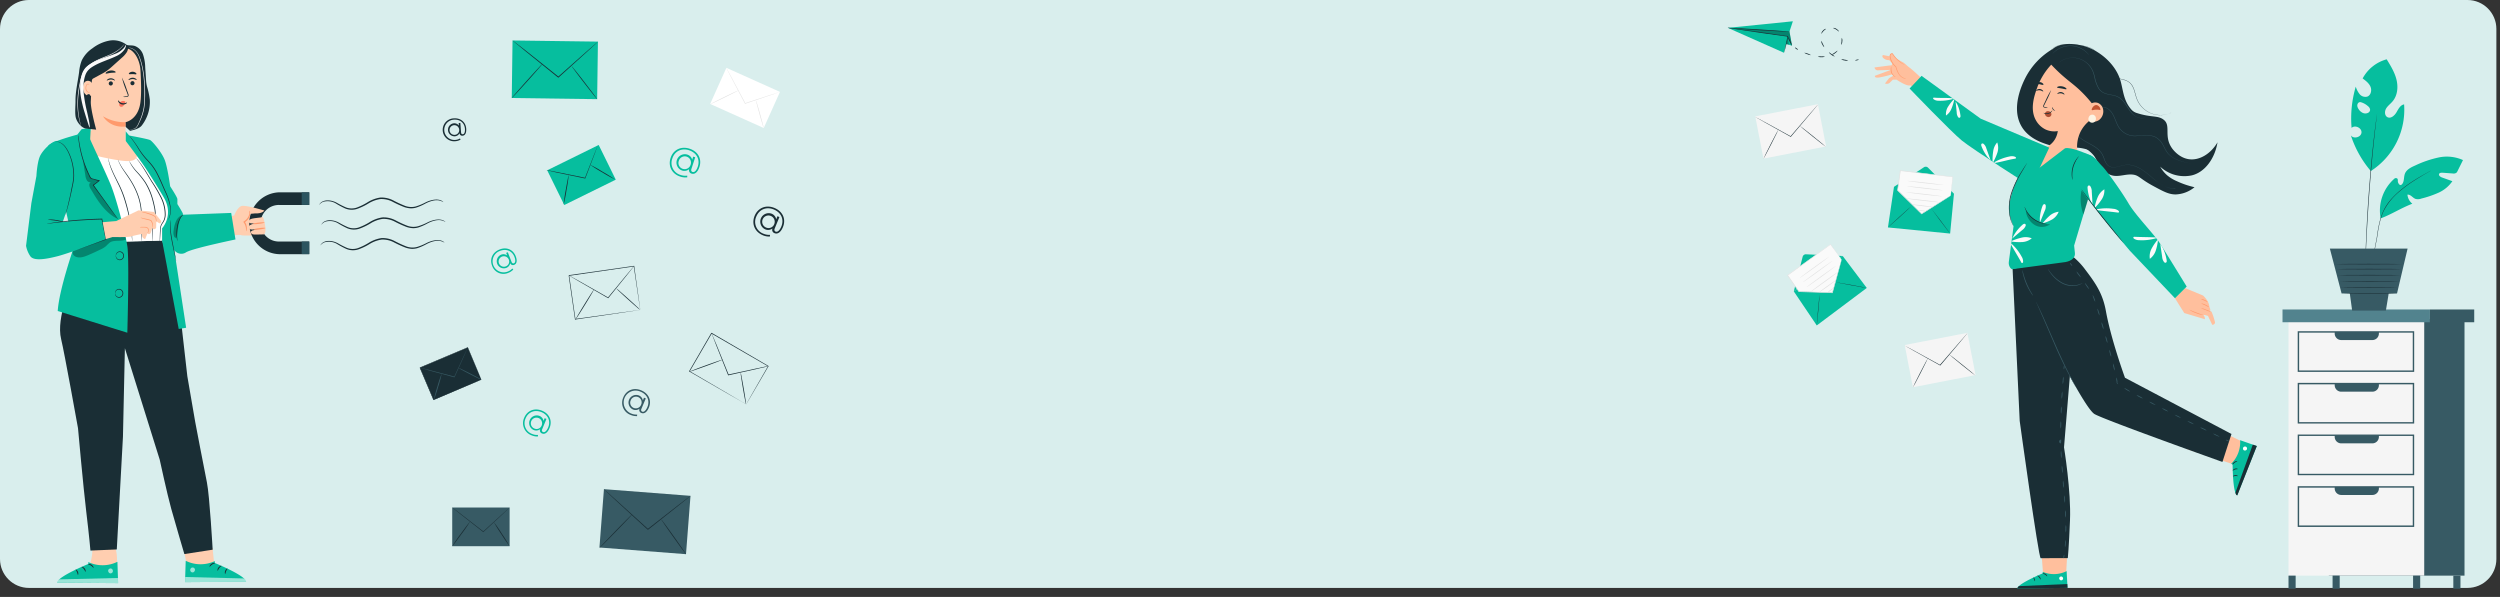 <svg width="1382" height="330" fill="none" xmlns="http://www.w3.org/2000/svg"><rect width="100%" height="100%" fill="#333333" stroke="none"/><path d="M1364 0H16C7.163 0 0 7.163 0 16v293c0 8.837 7.163 16 16 16h1348c8.84 0 16-7.163 16-16V16c0-8.837-7.16-16-16-16z" fill="#D9EEED"/><path d="M1362.38 176.39h-75.02v141.82h75.02V176.39z" fill="#375A64"/><path d="M1340.11 176.39h-75.02v141.82h75.02V176.39z" fill="#F5F5F5"/><path d="M1334.56 205.58h-64.39V183.1h64.39v22.48zm-63.6-.79h62.81v-20.9h-62.81v20.9z" fill="#375A64"/><path d="M1290.61 183.5h24.44v.86a3.616 3.616 0 0 1-3.62 3.62h-17.19a3.622 3.622 0 0 1-3.62-3.62v-.86h-.01zm43.95 50.63h-64.39v-22.48h64.39v22.48zm-63.6-.79h62.81v-20.89h-62.81v20.89z" fill="#375A64"/><path d="M1290.61 212.05h24.44v.86a3.616 3.616 0 0 1-3.62 3.62h-17.19a3.622 3.622 0 0 1-3.62-3.62v-.86h-.01zm43.95 50.64h-64.39v-22.48h64.39v22.48zm-63.6-.79h62.81V241h-62.81v20.9z" fill="#375A64"/><path d="M1290.61 240.61h24.44v.86a3.616 3.616 0 0 1-3.62 3.62h-17.19a3.622 3.622 0 0 1-3.62-3.62v-.86h-.01zm43.95 50.67h-64.39v-22.51h64.39v22.51zm-63.6-.79h62.81v-20.9h-62.81v20.9z" fill="#375A64"/><path d="M1290.61 269.16h24.44v.84a3.616 3.616 0 0 1-3.62 3.62h-17.19a3.622 3.622 0 0 1-3.62-3.62v-.86l-.01.02z" fill="#375A64"/><path d="M1343.26 171.08h-81.49v7.06h81.49v-7.06z" fill="#52838E"/><path d="M1367.75 171.08h-24.5v7.06h24.5v-7.06zm-98.72 147.13h-3.94v7.24h3.94v-7.24zm24.36 0h-3.94v7.24h3.94v-7.24zm44.5 0h-3.94v7.24h3.94v-7.24zm22.25 0h-3.94v7.24h3.94v-7.24z" fill="#375A64"/><path d="M144.26 119.48a2.485 2.485 0 0 1 1.53 1.67c.65 2.37 1.77 7.4.07 8.45-.78.48-11.4.89-12.6.4-1.2-.49-7.08.58-7.08.58l-1-6.64 15.8-5.7 3.28 1.24z" fill="#FFCEB0"/><path d="M170.97 140.52H154.5a17.108 17.108 0 0 1-16.696-17.105A17.108 17.108 0 0 1 154.5 106.31h16.47v7H154.5a10.095 10.095 0 0 0-7.353 2.845 10.116 10.116 0 0 0-3.075 7.26A10.112 10.112 0 0 0 154.5 133.52h16.47v7z" fill="#1A2E35"/><path d="M125.18 120.19l4.33-1.14s1.72-4.78 4.26-5.23c2.54-.45 12.35 2.55 12.35 2.55s-.91 1.83-5.3 1.61l-2.73.26s.22 2.35-3.33 5c0 0-8.14 2.64-8.52 2.84-.38.2-1.06-5.89-1.06-5.89z" fill="#FFCEB0"/><path d="M145.08 120.05c-2.19.39-4.8.48-6.27 1-.378.133-.72.352-1 .64a1.082 1.082 0 0 0-.24 1.14c.23.5.89.63 1.45.67 1.175.072 2.354.028 3.52-.13a13.38 13.38 0 0 0-3.66.73c-.432.154-.82.412-1.13.75a1.277 1.277 0 0 0-.22 1.28c.31.65 1.17.76 1.89.75a29.52 29.52 0 0 0 3.86-.32c-1.15.2-2.29.46-3.41.77a1.548 1.548 0 0 0-1.08.66 1.12 1.12 0 0 0 .55 1.38 3.355 3.355 0 0 0 1.61.27c1.88 0 2.75 0 5-.08" fill="#FFCEB0"/><path d="M136.06 127.84a10.033 10.033 0 0 1-.09-1.53 6.738 6.738 0 0 0-1.28-3.37l-.23-.3.32-.22a7.5 7.5 0 0 0 .75-.58 6.522 6.522 0 0 0 2.29-3.53c.18-1.07-.22-1.72-.1-1.78.12-.06.67.55.61 1.84a6.221 6.221 0 0 1-2.32 4 9.99 9.99 0 0 1-.84.63l.09-.51a6.19 6.19 0 0 1 1.18 3.78c-.04 1.01-.3 1.59-.38 1.57zm10.66-1.78c0 .2-1.39.55-3.12.77-1.73.22-3.15.25-3.18 0-.03-.25 1.37-.54 3.12-.77 1.75-.23 3.17-.2 3.18 0zm-.47-3.04c0 .19-1.43.53-3.25.75-1.82.22-3.31.24-3.34.05-.03-.19 1.43-.54 3.25-.76 1.82-.22 3.31-.24 3.34-.04z" fill="#FF9A6C"/><path d="M245.11 111.77a7.531 7.531 0 0 0-2.65-1c-1.82-.29-4.51.26-7.43 1.83a29.013 29.013 0 0 1-5.05 2.19 9.928 9.928 0 0 1-3.11.37 13.297 13.297 0 0 1-3.25-.64 59.022 59.022 0 0 1-6.34-2.86 13.485 13.485 0 0 0-6.94-1.63 17.7 17.7 0 0 0-6.76 2.49 32.543 32.543 0 0 1-6.32 3 9.51 9.51 0 0 1-6.36-.25 48.188 48.188 0 0 1-4.86-2.56 8.93 8.93 0 0 0-7.39-1.13 5.059 5.059 0 0 0-2.2 1.71c.077-.241.2-.465.36-.66a3.88 3.88 0 0 1 1.75-1.35c1.75-.81 4.8-.76 7.78.91a50.676 50.676 0 0 0 4.83 2.44 8.832 8.832 0 0 0 5.91.17 32.766 32.766 0 0 0 6.15-3 18.351 18.351 0 0 1 7.07-2.6 14.226 14.226 0 0 1 7.34 1.72 63.827 63.827 0 0 0 6.24 2.87 9.872 9.872 0 0 0 6 .33 29.878 29.878 0 0 0 5-2.05c3-1.53 5.85-2 7.73-1.63.717.123 1.4.399 2 .81.193.146.362.321.5.52zm1.15 10.97a7.304 7.304 0 0 0-2.65-1c-1.81-.29-4.5.26-7.42 1.83a28.575 28.575 0 0 1-5 2.19 9.994 9.994 0 0 1-3.12.37 13.218 13.218 0 0 1-3.24-.64 59.266 59.266 0 0 1-6.35-2.86 13.448 13.448 0 0 0-6.93-1.63 17.7 17.7 0 0 0-6.76 2.49 32.978 32.978 0 0 1-6.33 3 9.482 9.482 0 0 1-6.35-.26 46.213 46.213 0 0 1-4.86-2.56 8.93 8.93 0 0 0-7.39-1.13 4.998 4.998 0 0 0-2.2 1.72c.07-.247.193-.475.36-.67a3.885 3.885 0 0 1 1.72-1.34c1.75-.8 4.8-.76 7.77.92a53.097 53.097 0 0 0 4.84 2.43 8.803 8.803 0 0 0 5.9.17 32.79 32.79 0 0 0 6.16-3 18.351 18.351 0 0 1 7.07-2.6 14.248 14.248 0 0 1 7.34 1.72 60.637 60.637 0 0 0 6.24 2.87 9.872 9.872 0 0 0 6 .33 29.096 29.096 0 0 0 5-2c3-1.53 5.84-2 7.72-1.63a5.197 5.197 0 0 1 2 .81c.32.26.5.46.48.47zm-.53 11.43a7.304 7.304 0 0 0-2.65-1c-1.81-.29-4.5.26-7.42 1.83a29.324 29.324 0 0 1-5 2.19 10.303 10.303 0 0 1-3.12.37 13.21 13.21 0 0 1-3.24-.64 59.266 59.266 0 0 1-6.35-2.86 13.429 13.429 0 0 0-6.93-1.63 17.7 17.7 0 0 0-6.76 2.49 32.368 32.368 0 0 1-6.33 3 9.421 9.421 0 0 1-6.35-.26 45.209 45.209 0 0 1-4.86-2.55 8.935 8.935 0 0 0-7.39-1.13 5.059 5.059 0 0 0-2.2 1.71c.072-.243.194-.468.36-.66a3.874 3.874 0 0 1 1.72-1.34c1.75-.81 4.8-.76 7.77.91a50.843 50.843 0 0 0 4.84 2.44 8.803 8.803 0 0 0 5.9.17 32.578 32.578 0 0 0 6.16-3 18.345 18.345 0 0 1 7.07-2.6 14.248 14.248 0 0 1 7.34 1.72 62.692 62.692 0 0 0 6.24 2.87 9.872 9.872 0 0 0 6 .33 29.878 29.878 0 0 0 5-2.05c3-1.53 5.85-2 7.72-1.63.718.121 1.4.398 2 .81.31.3.5.5.48.51z" fill="#1A2E35"/><path d="M170.94 106.34h-4.15v6.92h4.15v-6.92zm0 27.18h-4.15v6.92h4.15v-6.92z" fill="#2C5560"/><path d="M401.542 37.498l-8.97 19.968 29.619 13.305 8.97-19.968-29.619-13.305z" fill="#fff"/><path d="M431.14 50.79a1.367 1.367 0 0 1-.37.16l-1.1.4-4.11 1.41-13.6 4.57h-.12l-.07-.11-.47-.91c-2.73-5.18-5.19-9.87-7-13.31l-2.09-4c-.23-.45-.41-.82-.55-1.1a2.742 2.742 0 0 1-.17-.4c.087.117.164.24.23.37l.6 1.08 2.18 4c1.82 3.42 4.31 8.1 7.07 13.26l.47.91-.19-.08 13.71-4.49 4.07-1.27 1.12-.34.39-.15z" fill="#E1E1E1"/><path d="M392.56 57.62c0-.08 3.45-1.87 7.8-4s7.91-3.78 7.95-3.69c.04.09-3.45 1.87-7.8 4s-7.95 3.78-7.95 3.69zm29.62 13.14a15.363 15.363 0 0 1-.75-2.22c-.42-1.39-1-3.3-1.57-5.42-.57-2.12-1.12-4.06-1.48-5.46-.18-.7-.32-1.27-.41-1.67a2.64 2.64 0 0 1-.11-.63c.3.718.547 1.457.74 2.21.42 1.38 1 3.3 1.58 5.43.58 2.13 1.12 4.06 1.48 5.47.18.7.32 1.27.41 1.66.063.205.1.416.11.63z" fill="#E1E1E1"/><path d="M386.64 92.28c-.94 2.9-2.57 4.26-4.33 3.69a1.913 1.913 0 0 1-1.21-.954 1.927 1.927 0 0 1-.12-1.536 4 4 0 0 1-4 .76 4.643 4.643 0 0 1-2.802-5.782 4.643 4.643 0 0 1 5.662-3.038 3.998 3.998 0 0 1 2.8 2.89l.56-1.72 1.11.36-2.1 6.47c-.31 1 .06 1.45.64 1.64 1.06.35 2.17-.75 2.91-3 1.31-4-.72-7.62-4.85-9s-7.94.52-9.25 4.57a6.92 6.92 0 0 0 .333 5.622 6.937 6.937 0 0 0 4.397 3.518 8 8 0 0 0 3.52.31v.93a8.69 8.69 0 0 1-3.82-.37c-4.7-1.52-6.86-5.79-5.39-10.32 1.47-4.53 5.76-6.66 10.47-5.13 4.71 1.53 6.92 5.6 5.47 10.09zm-4.84-1.37a3.434 3.434 0 0 0-.207-2.61 3.434 3.434 0 0 0-1.993-1.7 3.423 3.423 0 0 0-4.31 2.2 3.423 3.423 0 0 0 .074 2.734 3.423 3.423 0 0 0 2.05 1.81 3.431 3.431 0 0 0 4.386-2.434z" fill="#06BE9E"/><path d="M257.72 71.08c.18 2.37-.59 3.83-2 3.94a1.492 1.492 0 0 1-1.7-1.39 3.1 3.1 0 0 1-2.67 1.73 3.611 3.611 0 0 1-2.893-5.89 3.609 3.609 0 0 1 2.343-1.3 3.12 3.12 0 0 1 2.87 1.25l-.11-1.41.91-.07.41 5.28c.06.78.47 1 .94 1 .87-.07 1.34-1.19 1.19-3.07-.25-3.27-2.77-5.27-6.14-5a5.624 5.624 0 0 0-4.989 3.823 5.614 5.614 0 0 0 1.676 6.058 5.624 5.624 0 0 0 4.123 1.329 6.092 6.092 0 0 0 2.62-.83l.29.67a6.858 6.858 0 0 1-2.86.87 6.338 6.338 0 0 1-6.987-5.845 6.35 6.35 0 0 1 1.594-4.683 6.345 6.345 0 0 1 4.473-2.112c3.75-.29 6.63 2 6.91 5.65zm-3.89.46a2.669 2.669 0 0 0-4.723-1.342 2.673 2.673 0 0 0-.286 2.928 2.67 2.67 0 0 0 2.579 1.414 2.6 2.6 0 0 0 2.43-3z" fill="#1A2E35"/><path d="M303.79 236.61c-1.05 2.56-2.63 3.68-4.18 3a1.748 1.748 0 0 1-1.013-.956 1.748 1.748 0 0 1 .013-1.394 3.648 3.648 0 0 1-1.795.709 3.649 3.649 0 0 1-1.905-.309 4.218 4.218 0 0 1-2.067-5.408 4.217 4.217 0 0 1 5.277-2.382 3.666 3.666 0 0 1 2.34 2.82l.62-1.52 1 .4-2.36 5.72c-.35.85-.05 1.32.46 1.53.94.39 2-.52 2.86-2.56 1.46-3.55-.12-7-3.77-8.46-3.65-1.46-7.24-.08-8.72 3.49a6.324 6.324 0 0 0 1.42 7.266 6.314 6.314 0 0 0 2.24 1.354 7.139 7.139 0 0 0 3.17.53v.85a8 8 0 0 1-3.44-.61 7.176 7.176 0 0 1-4.229-3.946 7.16 7.16 0 0 1 .059-5.784c1.66-4 5.7-5.63 9.86-3.92 4.16 1.71 5.79 5.62 4.16 9.58zm-4.29-1.58a3.115 3.115 0 0 0-2.441-4.119 3.123 3.123 0 0 0-3.62 3.134 3.116 3.116 0 0 0 1.941 2.835 2.994 2.994 0 0 0 2.48.01 2.998 2.998 0 0 0 1.64-1.86z" fill="#06BE9E"/><path d="M358.71 225.28c-1.06 2.57-2.63 3.68-4.18 3a1.74 1.74 0 0 1-1.013-.951 1.734 1.734 0 0 1 .013-1.389 3.663 3.663 0 0 1-3.7.4 4.223 4.223 0 0 1-2.068-5.408 4.219 4.219 0 0 1 5.278-2.382 3.626 3.626 0 0 1 2.33 2.81l.63-1.52 1 .4-2.44 5.79c-.35.84-.05 1.32.46 1.53.94.38 2-.53 2.86-2.57 1.46-3.55-.12-7-3.78-8.46a6.557 6.557 0 0 0-5.144-.161 6.562 6.562 0 0 0-4.187 6.173 6.566 6.566 0 0 0 4.281 6.108 7.106 7.106 0 0 0 3.17.52l-.05.85a7.995 7.995 0 0 1-3.44-.6 7.168 7.168 0 0 1-4.234-3.944 7.152 7.152 0 0 1 .064-5.786c1.65-4 5.69-5.64 9.86-3.93 4.17 1.71 5.92 5.58 4.29 9.52zm-4.3-1.58a3.111 3.111 0 1 0-5.75-2.36 3.101 3.101 0 0 0 .617 3.475 3.109 3.109 0 0 0 5.133-1.115z" fill="#375A64"/><path d="M432.81 125.52c-1.17 2.85-2.91 4.09-4.64 3.38a1.922 1.922 0 0 1-1.14-2.6 3.994 3.994 0 0 1-4.1.44 4.68 4.68 0 0 1 3.56-8.64 4.068 4.068 0 0 1 2.59 3.13l.69-1.69 1.09.44-2.61 6.35c-.38.94-.05 1.46.51 1.7 1 .42 2.24-.59 3.17-2.85 1.62-3.93-.13-7.71-4.18-9.38-4.05-1.67-8-.09-9.66 3.88a7.006 7.006 0 0 0 1.565 8.059 7.003 7.003 0 0 0 2.485 1.501 8.057 8.057 0 0 0 3.52.58l-.06.94a8.893 8.893 0 0 1-3.81-.67c-4.61-1.9-6.45-6.36-4.62-10.79 1.83-4.43 6.31-6.25 10.93-4.35 4.62 1.9 6.52 6.19 4.71 10.57zm-4.76-1.74a3.46 3.46 0 1 0-4.57 2 3.366 3.366 0 0 0 3.861-.8c.317-.346.559-.755.709-1.2z" fill="#1A2E35"/><path d="M285.1 141.68c.93 2.41.59 4.17-.87 4.73a1.622 1.622 0 0 1-1.303.015 1.639 1.639 0 0 1-.897-.945 3.382 3.382 0 0 1-2.231 2.64 3.918 3.918 0 0 1-4.891-5.23 3.922 3.922 0 0 1 2.072-2.08 3.368 3.368 0 0 1 3.37.41l-.551-1.43.921-.36 2.07 5.37c.31.79.82.92 1.3.74.87-.34 1-1.65.28-3.56-1.28-3.33-4.531-4.61-7.951-3.29a6.096 6.096 0 0 0-2.412 9.981 6.12 6.12 0 0 0 1.99 1.384 6.114 6.114 0 0 0 4.753.035 6.648 6.648 0 0 0 2.48-1.67l.509.6a7.385 7.385 0 0 1-2.709 1.8 6.642 6.642 0 0 1-5.359.031 6.65 6.65 0 0 1-3.641-3.931c-1.46-3.77.229-7.45 4.139-9 3.91-1.55 7.501.05 8.931 3.76zm-3.9 1.69a2.906 2.906 0 0 0-2.693-1.719 2.893 2.893 0 0 0-2.64 1.8 2.9 2.9 0 0 0 3.742 3.799 2.817 2.817 0 0 0 1.591-3.88z" fill="#06BE9E"/><path d="M258.573 192.101l-26.421 11.182 7.538 17.81 26.421-11.182-7.538-17.81z" fill="#1A2E35"/><path d="M266.12 209.88s-.06-.11-.15-.32c-.09-.21-.24-.54-.41-.94l-1.55-3.58c-1.32-3.1-3.22-7.53-5.53-12.92l.14.06-26.41 11.21s.14-.35.08-.18v.07l.06.15.13.3.25.59c.16.39.33.79.5 1.18l1 2.33 1.93 4.56 3.61 8.56-.16-.07 19-8 5.46-2.27 1.46-.6.38-.16.13-.05-.11.06-.37.16-1.42.62-5.41 2.33-19.06 8.14-.12.05v-.12l-3.63-8.56c-.667-1.493-1.31-3.01-1.93-4.55l-1-2.33c-.17-.39-.33-.79-.5-1.18l-.25-.59-.13-.3-.06-.15v-.07c-.07.16.09-.23.07-.19l26.44-11.15h.1v.1l5.46 13c.63 1.54 1.13 2.74 1.48 3.58l.38.93c.11.2.14.3.14.3z" fill="#1A2E35"/><path d="M258.56 192.07a1.362 1.362 0 0 1-.12.34c-.11.24-.24.56-.41 1-.37.85-.89 2-1.54 3.49-1.33 3-3.17 7-5.21 11.56l-.05.11h-.11l-.87-.24-12.82-3.47-3.87-1.17-1-.3a1.936 1.936 0 0 1-.36-.13l.37.07 1.07.26 3.9 1 12.84 3.39.87.24-.16.07 5.29-11.52c.67-1.44 1.22-2.61 1.62-3.45l.45-.93a1.89 1.89 0 0 1 .11-.32z" fill="#375A64"/><path d="M239.78 221.2a70.527 70.527 0 0 1 2-7.47 69.813 69.813 0 0 1 2.45-7.35 68.306 68.306 0 0 1-2 7.47 68.828 68.828 0 0 1-2.45 7.35zm26.34-11.32a9.448 9.448 0 0 1-1.91-.81c-1.15-.54-2.73-1.33-4.46-2.22-1.73-.89-3.29-1.72-4.41-2.34a10.153 10.153 0 0 1-1.79-1.09c.655.207 1.288.478 1.89.81 1.16.54 2.74 1.33 4.48 2.22 1.74.89 3.3 1.73 4.43 2.35.625.298 1.219.66 1.77 1.08z" fill="#375A64"/><path d="M283.327 22.37l-.428 31.817 47.206.634.428-31.817-47.206-.634z" fill="#06BE9E"/><path d="M330.56 23.01a2.666 2.666 0 0 1-.41.42l-1.24 1.17-4.62 4.23-15.5 14-.14.13-.16-.13-1.16-.92c-6.62-5.35-12.62-10.18-17-13.72l-5.12-4.2-1.38-1.16a3.5 3.5 0 0 1-.46-.43 3.2 3.2 0 0 1 .52.36l1.43 1.09 5.24 4.05c4.42 3.51 10.44 8.31 17.1 13.62l1.16.92h-.3c6.11-5.43 11.59-10.3 15.6-13.85l4.72-4.13 1.29-1.1c.132-.13.276-.247.43-.35z" fill="#1A2E35"/><path d="M282.92 54.19c-.09-.08 3.63-4.37 8.3-9.57 4.67-5.2 8.54-9.37 8.63-9.29.09.08-3.63 4.37-8.31 9.57-4.68 5.2-8.53 9.38-8.62 9.29zm47.2.63a3.353 3.353 0 0 1-.61-.66c-.38-.44-.91-1.09-1.56-1.9-1.3-1.62-3.07-3.87-5-6.37-1.93-2.5-3.67-4.79-4.92-6.46l-1.45-2a4.04 4.04 0 0 1-.5-.78c.231.19.436.408.61.65l1.55 1.9c1.3 1.62 3.08 3.88 5 6.39s3.68 4.8 4.93 6.47c.62.83 1.11 1.51 1.45 2 .199.23.367.486.5.76z" fill="#1A2E35"/><path d="M333.861 270.406l-2.488 32.254 47.848 3.69 2.487-32.254-47.847-3.69z" fill="#375A64"/><path d="M381.72 274.1c-.138.146-.289.28-.45.4l-1.33 1.11-5 4-16.62 13.17-.15.12-.15-.13-1.12-1-16.37-15-4.93-4.59-1.32-1.27a3.358 3.358 0 0 1-.44-.46c.181.11.349.24.5.39l1.38 1.2 5 4.48 16.47 14.92 1.11 1h-.3l16.71-13.05 5.06-3.88 1.39-1a2.11 2.11 0 0 1 .56-.41z" fill="#1A2E35"/><path d="M331.41 302.92c-.09-.09 3.89-4.31 8.87-9.44 4.98-5.13 9.1-9.21 9.19-9.13.09.08-3.91 4.31-8.91 9.43s-9.07 9.22-9.15 9.14zm47.82 3.43a4.13 4.13 0 0 1-.61-.71l-1.52-2c-1.27-1.72-3-4.11-4.89-6.76a435.26 435.26 0 0 1-4.79-6.85l-1.42-2.11a4.087 4.087 0 0 1-.48-.81c.229.207.43.442.6.7l1.52 2c1.27 1.71 3 4.11 4.9 6.77 1.9 2.66 3.59 5.09 4.8 6.86l1.42 2.1c.187.251.345.522.47.81zm-25.29-135s0-.15-.08-.45l-.2-1.28c-.17-1.14-.42-2.78-.74-4.87l-2.59-17.58.16.12-35.93 5.19.15-.2v.38l.06.41.11.8c.08.54.16 1.07.23 1.6.16 1.07.31 2.12.46 3.17.3 2.1.593 4.163.88 6.19.58 4.05 1.13 7.94 1.66 11.63l-.18-.14 25.84-3.63 7.41-1 2-.27.52-.06h.18a.612.612 0 0 1-.16 0l-.5.08-1.94.3-7.35 1.1-25.93 3.8h-.16v-.16c-.53-3.69-1.1-7.58-1.68-11.63-.287-2-.583-4.063-.89-6.19-.15-1.05-.3-2.1-.46-3.17-.07-.53-.15-1.06-.23-1.6l-.11-.8-.06-.41v-.38c-.13.17.18-.25.15-.21l35.91-5.12h.14v.14c1 7.39 1.87 13.45 2.46 17.69.28 2.08.5 3.72.66 4.85.07.54.12 1 .16 1.26.04.26.05.44.05.44z" fill="#1A2E35"/><path d="M350.47 147.15c-.076.133-.163.26-.26.38-.21.26-.48.6-.81 1l-3 3.77-10.09 12.44-.1.12-.13-.08-1-.56-14.52-8.35-4.41-2.59-1.18-.71a2.461 2.461 0 0 1-.4-.27l.43.2 1.22.66 4.45 2.48 14.6 8.29 1 .57h-.23l10.18-12.38 3.09-3.69.85-1c.098-.1.201-.193.31-.28z" fill="#1A2E35"/><path d="M318.1 176.69c-.1-.06 2.12-3.85 4.95-8.45s5.22-8.28 5.32-8.22c.1.06-2.11 3.85-4.95 8.45-2.84 4.6-5.22 8.28-5.32 8.22zm35.84-5.34a15.106 15.106 0 0 1-2.05-1.63c-1.22-1.05-2.89-2.53-4.72-4.17-1.83-1.64-3.47-3.16-4.65-4.27a16.268 16.268 0 0 1-1.86-1.88c.71.488 1.379 1.033 2 1.63 1.23 1.05 2.9 2.52 4.74 4.18 1.84 1.66 3.49 3.16 4.66 4.28.676.568 1.305 1.19 1.88 1.86zm58.49 52.22l.21-.4.64-1.13 2.44-4.28c2.13-3.69 5.16-9 8.86-15.4l.05.19-31.37-18.18.24-.06-.05.09-.11.17-.2.36-.41.7-.81 1.4-1.61 2.77c-1.07 1.83-2.11 3.63-3.14 5.4l-5.91 10.15-.06-.22 22.52 13.18 6.44 3.79 1.72 1 .44.27.16.1-.15-.07-.44-.25-1.7-1-6.46-3.69-22.7-13.1-.14-.08.09-.14c1.86-3.22 3.84-6.62 5.89-10.16l3.13-5.41 1.61-2.77.81-1.4.41-.7.21-.35.1-.18.05-.09c-.22.05.3-.08.25-.07l31.34 18.27.12.07-.07.12-9 15.4-2.49 4.22-.66 1.09-.25.39z" fill="#1A2E35"/><path d="M424.7 202.43a1.708 1.708 0 0 1-.43.13l-1.27.32-4.69 1.09-15.64 3.5h-.14l-.06-.14-.43-1.06c-2.42-6.08-4.61-11.57-6.22-15.6-.76-2-1.39-3.58-1.84-4.74-.2-.53-.37-1-.49-1.29a2.426 2.426 0 0 1-.15-.47c.091.137.165.285.22.44.14.32.32.74.54 1.27l2 4.7 6.31 15.56c.15.36.29.72.43 1l-.2-.1 15.65-3.4 4.72-1 1.28-.24c.137-.003.274.007.41.03z" fill="#1A2E35"/><path d="M381 205.54c0-.11 4-1.71 9.12-3.56 5.12-1.85 9.23-3.26 9.27-3.15.04.11-4 1.7-9.12 3.55-5.12 1.85-9.23 3.27-9.27 3.16zm31.43 18.03a15.691 15.691 0 0 1-.59-2.55c-.31-1.59-.71-3.78-1.13-6.2-.42-2.42-.76-4.63-1-6.24a16.124 16.124 0 0 1-.29-2.62c.258.827.452 1.673.58 2.53.31 1.59.71 3.79 1.13 6.22.42 2.43.77 4.65 1 6.25.167.861.267 1.734.3 2.61z" fill="#1A2E35"/><path d="M330.952 80.135l-28.459 14.009 9.443 19.182 28.459-14.01-9.443-19.181z" fill="#06BE9E"/><path d="M330.56 80.02c-.025.13-.062.257-.11.38l-.39 1.07-1.48 4c-1.29 3.36-3.05 8-5 13.08v.12h-.13l-1-.21-14.37-3-4.35-1-1.18-.28a1.633 1.633 0 0 1-.4-.11c.14-.01.281-.01.42 0l1.19.22 4.36.85 14.39 2.94 1 .2-.18.1 5.11-13c.65-1.63 1.19-3 1.57-3.91l.44-1.05c.019-.138.056-.272.11-.4z" fill="#1A2E35"/><path d="M311.56 113.21a80.18 80.18 0 0 1 1.2-8.29c.79-4.56 1.52-8.24 1.63-8.22a80.991 80.991 0 0 1-1.2 8.29 79.788 79.788 0 0 1-1.63 8.22zm14.56-22.2a76.252 76.252 0 0 1 7 3.91 73.23 73.23 0 0 1 6.81 4.28 77.815 77.815 0 0 1-7-3.91 75.902 75.902 0 0 1-6.81-4.28z" fill="#1A2E35"/><path d="M281.71 280.56h-31.72v21.38h31.72v-21.38z" fill="#375A64"/><path d="M281.71 280.56a1.727 1.727 0 0 1-.27.29l-.82.8-3.06 2.88-10.29 9.52-.09.09-.11-.08-.78-.61-11.56-9.06-3.48-2.78-.93-.76a2.2 2.2 0 0 1-.32-.29l.35.24 1 .72 3.54 2.7 11.61 9 .78.62h-.2l10.35-9.45 3.14-2.82.86-.75a1.5 1.5 0 0 1 .28-.26zM250 301.94a78.539 78.539 0 0 1 4.74-6.9c2.71-3.74 5-6.72 5.08-6.65a78.539 78.539 0 0 1-4.74 6.9c-2.71 3.74-4.99 6.72-5.08 6.65z" fill="#1A2E35"/><path d="M272.9 288.48a75.901 75.901 0 0 1 4.59 6.61 74.587 74.587 0 0 1 4.22 6.85 77.374 77.374 0 0 1-4.58-6.61 79.175 79.175 0 0 1-4.23-6.85z" fill="#1A2E35"/><path d="M64.56 311.71a24.01 24.01 0 0 0 0-4.78 23.52 23.52 0 0 0-.94-4.7l-12.6-1.42c.29 3.574-.098 7.17-1.14 10.6l4.7 5 9.98-4.7z" fill="#FFCEB0"/><path d="M48.82 310.71v1.05s-17.09 7-17.31 10.35l33.78.24-.38-11.8a18.527 18.527 0 0 1-16.09.16z" fill="#06BE9E"/><path opacity=".6" d="M61.44 314.28a1.451 1.451 0 0 1 .94 1.66 1.307 1.307 0 0 1-1.55 1 1.53 1.53 0 0 1-1-1.76 1.36 1.36 0 0 1 1.73-.85m3.71 8.02l-.09-2.84-32.34.77s-1.51.67-1.35 1.79l33.78.28z" fill="#fff"/><path d="M48.69 311.86c0 .18.82.26 1.63.82.81.56 1.24 1.3 1.39 1.23.15-.07-.09-1.07-1.08-1.73-.99-.66-1.98-.48-1.94-.32zm-3.56 1.52c0 .16.68.46 1.23 1.2.55.74.71 1.51.88 1.51.17 0 .27-1-.43-1.89-.7-.89-1.67-.99-1.68-.82zm-2.04 4.43c.15 0 .39-.82 0-1.77-.39-.95-1.19-1.34-1.26-1.2-.07.14.41.66.74 1.45.33.79.36 1.5.52 1.52z" fill="#1A2E35"/><path d="M103.06 311.16l-1.31-6.37 15.75-1.83.96 9.31-5.47 3.64-9.93-4.75z" fill="#FFCEB0"/><path d="M46.07 134.05c0 .59-5.85 21.36-5.85 21.36s-9.48 19.87-6.41 32.14c1.69 6.78 9.31 49.15 9.31 49.15s2.89 32.31 4.57 46.24c1.68 13.93 2.3 21.41 2.3 21.41l14.57-.61 3.41-62.31 1.07-48.94 19.25 61.61s4.11 19 6.35 27.08c2.24 8.08 7.27 25.1 7.27 25.1l15.65-2.41s-1.69-29.95-3.18-37.21c-1.49-7.26-6.45-33.32-6.45-33.32l-4.37-25.35-4.69-41.23-4.09-15.86-5.08-17.93-43.63 1.08z" fill="#1A2E35"/><path d="M68.72 76.93l7.47 9.61-1.69 3.96-8.8.69-9.02-1.56-5.03-1.89-3.23-8.71 1-6.88 3.52.15 15.78 4.63z" fill="#FFCEB0"/><path d="M75.7 85.75s.6 3.12-4.79 3.3c-5.39.18-19.27-3.3-19.27-3.3l-11.31 20.94 12 27.36 37.37-1.08v-6.84s3.25-2.34 3.6-9.54a31.38 31.38 0 0 0-1.74-12.24L75.7 85.75z" fill="#fff"/><path d="M71.41 74.91S81.72 76.77 83 77.44c1.28.67 6.44 6.77 8.06 11s3 14.55 3 14.55 4 6.08 4 7.1v2.7s3.06 4.91 3.06 5.41v.51l26.69-1c.793 4.893 1.58 9.78 2.36 14.66-18.71 4-25.75 6.09-27.41 7.17a4.584 4.584 0 0 1-1.83.69 4.73 4.73 0 0 1-4.6-2l6.56 42.95-4.1.67-9.17-48.8v-6.84s6.61-7.16 1-16.9c-1.93-3.38-7.57-12.51-10.63-17.08-3.06-4.57-10.62-14.47-10.62-14.47v-5.27l2.04 2.42zM50.2 70.52l-5.09.9-2.37 3s-14.36 3.81-16 6.12c-1.64 2.31 8.77 31.86 8.77 31.86l5.41 24s-8.3 23.79-9 35.53l38.47 12s1.18-40.61 0-47.91c-1.18-7.3-5.94-26-9.16-33.84-3.22-7.84-11.37-24.71-11.37-25.24 0-.53.34-6.42.34-6.42z" fill="#06BE9E"/><path opacity=".3" d="M40.32 138.9a2.89 2.89 0 0 1 1.29-1.15c3.79-2.08 8.25-2.33 12.28-3.87 3.82-1.47 7.57-4.14 11.58-3.44 1.58.28 2.36.28 3.93.58l.28 1.35c-2.44 1.35-6.63.07-8.93 1.67a25.334 25.334 0 0 0-2.13 2 12.351 12.351 0 0 1-3 1.85c-2.16 1.05-4.34 2.06-6.53 3-2.19.94-4.35 1.79-6.54 1.25a3.371 3.371 0 0 1-1.89-1.11 2.13 2.13 0 0 1-.34-2.13z" fill="#000"/><path d="M31.89 78.02c.58.24 6.91 12.81 8.38 19.14 1.47 6.33-5.58 25.47-5.58 25.47l21.7-1.52 2.11 11.24s-20 7.57-26.61 9.27c-6.61 1.7-13.23 2.78-15.14 0a15.258 15.258 0 0 1-2.35-5.72l2.94-23.62 2.79-15s.3-6.63 1.77-10.49c1.47-3.86 7.79-9.7 9.99-8.77z" fill="#06BE9E"/><path d="M88.34 134.02c.047-.173.07-.351.07-.53 0-.39.06-.89.1-1.51.09-1.36.2-3.25.34-5.56a6 6 0 0 1 .38-1.75 9.74 9.74 0 0 1 1-1.67 7.922 7.922 0 0 0 1.33-4.24 21.47 21.47 0 0 0-2.34-9.82 81.988 81.988 0 0 0-5.13-8.66c-1.62-2.6-3-5-4.29-6.94a50.445 50.445 0 0 0-3.19-4.46c-.41-.5-.74-.88-1-1.13a2.465 2.465 0 0 0-.37-.37c.09.153.193.297.31.43l.91 1.17c.78 1 1.85 2.56 3.08 4.53 1.23 1.97 2.61 4.36 4.22 7a89.233 89.233 0 0 1 5 8.6 21.318 21.318 0 0 1 2.33 9.62 7.53 7.53 0 0 1-1.2 4.07 9.445 9.445 0 0 0-1 1.74 6.577 6.577 0 0 0-.38 1.84c-.12 2.37-.17 4.26-.21 5.58v1.52c-.004.181.01.362.04.54z" fill="#1A2E35"/><path d="M71.5 89.03c.03.163.085.322.16.47.182.44.393.867.63 1.28a24.705 24.705 0 0 0 3.08 4.2 45.554 45.554 0 0 1 4.76 6 36.465 36.465 0 0 1 3.82 8.62c.48 1.62.87 3.23 1.19 4.79.356 1.483.517 3.006.48 4.53a17.06 17.06 0 0 1-1 4 12.162 12.162 0 0 0-.34 3.66c0 2.23 0 4-.07 5.28 0 .58-.05 1.06-.06 1.43a2.694 2.694 0 0 0 0 .5c.048-.16.078-.324.09-.49 0-.33.08-.81.14-1.43.1-1.25.2-3.06.19-5.29-.05-1.199.077-2.399.38-3.56a17.44 17.44 0 0 0 1.08-4.06 17.28 17.28 0 0 0-.47-4.68c-.31-1.58-.7-3.2-1.19-4.83a35.001 35.001 0 0 0-3.89-8.71 43.162 43.162 0 0 0-4.86-6 27.002 27.002 0 0 1-3.15-4.08c-.68-1.01-.91-1.65-.97-1.63zm-6.32-.84c.027.165.074.326.14.48.152.446.329.883.53 1.31a30.24 30.24 0 0 0 2.58 4.48c1.21 1.82 2.75 3.89 4.2 6.37a41.219 41.219 0 0 1 3.86 8.51 34.13 34.13 0 0 1 1.53 9.27c.12 2.9 0 5.53 0 7.74s0 4 .07 5.23c0 .62.07 1.1.1 1.42 0 .169.023.337.07.5a4.01 4.01 0 0 0 0-.5v-1.42c0-1.23 0-3 .06-5.22.06-2.22.17-4.84.06-7.77a33.862 33.862 0 0 0-1.51-9.38 40.997 40.997 0 0 0-3.93-8.59c-1.48-2.48-3-4.54-4.28-6.33-1.001-1.39-1.894-2.854-2.67-4.38-.28-.54-.47-1-.6-1.27a2.335 2.335 0 0 0-.21-.45zm-5.4-.76c.006.165.026.329.06.49.06.32.14.79.29 1.39a32.29 32.29 0 0 0 1.64 4.9c.83 2 2 4.34 3.24 6.92a58.985 58.985 0 0 1 3.55 8.59 102.418 102.418 0 0 1 3.83 16.56c.3 2.17.41 3.93.5 5.16.026.478.152.944.37 1.37.08.147.19.276.32.38 0 0-.11-.14-.25-.42a3.547 3.547 0 0 1-.28-1.34c0-1.22-.12-3-.38-5.18a93.557 93.557 0 0 0-3.69-16.69 57.86 57.86 0 0 0-3.64-8.64c-1.29-2.57-2.46-4.86-3.31-6.86a35.323 35.323 0 0 1-1.75-4.78c-.33-1.19-.46-1.85-.5-1.85zm38.29 45.85c.07 0-.07-.88-.14-2.29a24.813 24.813 0 0 1 .3-5.47c.23-1.8.797-3.54 1.67-5.13a7.123 7.123 0 0 1 1.47-1.63s-.21 0-.54.27a4.53 4.53 0 0 0-1.16 1.25 13.242 13.242 0 0 0-1.83 5.23 20.81 20.81 0 0 0-.19 5.57 8.52 8.52 0 0 0 .42 2.2zm-5.13-11.67a3.12 3.12 0 0 0 .3-.46c.252-.46.463-.942.63-1.44.58-1.877.71-3.864.38-5.8a32.91 32.91 0 0 0-2.69-8.15c-1.31-2.94-2.63-6.23-4.31-9.55a31.1 31.1 0 0 0-2.85-4.61 46.131 46.131 0 0 0-3.3-3.76 41.568 41.568 0 0 1-5-6.79c-1.34-2-2.53-3.57-3.38-4.62-.42-.52-.76-.92-1-1.18a2.208 2.208 0 0 0-.37-.39c.09.156.193.303.31.44l.9 1.24c.81 1.07 2 2.64 3.27 4.67a40.657 40.657 0 0 0 4.95 6.9 48.816 48.816 0 0 1 3.26 3.74 31.523 31.523 0 0 1 2.8 4.56c1.67 3.29 3 6.58 4.33 9.51a33.562 33.562 0 0 1 2.78 8 12.71 12.71 0 0 1-.25 5.7c-.206.681-.46 1.346-.76 1.99zm4.4 22.67a3.787 3.787 0 0 0-.1-.9c-.08-.57-.23-1.4-.42-2.42-.42-2.12-1-4.88-1.57-7.93a57.385 57.385 0 0 1-1-8c-.09-2.07 0-3.35-.07-3.36-.07.295-.11.597-.12.9a9.74 9.74 0 0 0-.07 1.06v1.4c.071 2.714.376 5.418.91 8.08.59 3.11 1.25 5.89 1.69 7.92.22.94.4 1.74.54 2.39.037.294.107.582.21.86zM43.22 74.79a5.184 5.184 0 0 0 0 .59c0 .38.06 1 .15 1.69.223 2.067.557 4.12 1 6.15a62.544 62.544 0 0 0 2.6 8.84c.62 1.62 1.33 3.29 2.14 5 .197.442.425.87.68 1.28a2.1 2.1 0 0 0 1.29.76l2.74.73.89.24-.06-.37-3.22 2.48-.16.12.12.17c3.93 5.37 7.38 10.1 9.89 13.52l3 4 .8 1c.093.126.193.247.3.36a1.838 1.838 0 0 0-.24-.4l-.75-1.1-2.86-4c-2.48-3.45-5.9-8.2-9.78-13.61v.29l3.22-2.48.34-.26-.41-.11-.89-.23-2.74-.73a1.67 1.67 0 0 1-1.08-.61 9.306 9.306 0 0 1-.64-1.22 63.88 63.88 0 0 1-2.15-4.94 65.249 65.249 0 0 1-2.66-8.77c-.59-2.55-.91-4.65-1.11-6.1-.09-.7-.16-1.26-.22-1.68-.035-.21-.1-.416-.19-.61zm-12.33 3.54c.563.023 1.122.12 1.66.29a7.74 7.74 0 0 1 3.57 2.91c.64.899 1.192 1.856 1.65 2.86a27.234 27.234 0 0 1 1.38 3.56 29.996 29.996 0 0 1 1.41 8.65c.07 3.14-.77 6-1.27 8.72-.5 2.72-1.08 5.06-1.54 7.06-.46 2-.89 3.61-1.21 4.71-.17.55-.29 1-.4 1.26-.067.142-.11.294-.13.45.079-.134.146-.274.2-.42.13-.27.28-.69.47-1.23.37-1.09.83-2.7 1.34-4.7.51-2 1.05-4.39 1.63-7 .27-1.34.56-2.74.86-4.19.31-1.517.458-3.062.44-4.61a29.268 29.268 0 0 0-1.46-8.77 27.113 27.113 0 0 0-1.43-3.6 16.468 16.468 0 0 0-1.72-2.89 7.68 7.68 0 0 0-3.78-2.93 4.262 4.262 0 0 0-1.23-.18c-.148 0-.296.017-.44.05zm8.87 60.81c.124-.017.245-.051.36-.1l1-.34 3.89-1.35 13.55-4.81.16-.06v-.16c-.67-3.44-1.41-7.19-2.18-11.12v-.32h-.16c-8.44.17-16.05.81-21.53 1.48-2.74.32-4.95.64-6.48.88l-1.75.29a2.889 2.889 0 0 0-.61.13c.206.011.413.011.62 0l1.76-.21c1.53-.19 3.75-.46 6.49-.75 5.48-.59 13.08-1.19 21.51-1.36l-.2-.16v.15c.78 3.93 1.53 7.68 2.21 11.11l.12-.22-13.46 5-3.86 1.45-1 .4c-.15.004-.297.027-.44.07z" fill="#1A2E35"/><path d="M26.44 121.4c0 .12 1.95.25 4.33.61s4.29.79 4.32.68a14.47 14.47 0 0 0-4.26-1.09 14.933 14.933 0 0 0-4.39-.2zm37.19 40.73c.058-.173.105-.35.14-.53.136-.454.413-.853.79-1.14a1.919 1.919 0 0 1 1.88-.26 2.104 2.104 0 0 1 1.284 1.935 2.1 2.1 0 0 1-1.284 1.935 1.943 1.943 0 0 1-1.88-.26 2.248 2.248 0 0 1-.79-1.14 4.593 4.593 0 0 0-.14-.54s-.07.21 0 .57c.092.523.364.997.77 1.34a2.184 2.184 0 0 0 2.18.39 2.472 2.472 0 0 0 1.556-2.295 2.47 2.47 0 0 0-1.556-2.295 2.172 2.172 0 0 0-1.144-.102 2.173 2.173 0 0 0-1.036.492 2.25 2.25 0 0 0-.77 1.33c-.07.37-.07.58 0 .57zm.42-20.73c.057-.174.104-.351.14-.53a2.23 2.23 0 0 1 .79-1.15 1.942 1.942 0 0 1 1.88-.26 2.098 2.098 0 0 1 .934 3.096 2.105 2.105 0 0 1-.934.774 1.89 1.89 0 0 1-1.88-.26 2.247 2.247 0 0 1-.79-1.14 4.796 4.796 0 0 0-.14-.53 1 1 0 0 0 0 .57c.094.522.366.996.77 1.34a2.205 2.205 0 0 0 2.18.38 2.472 2.472 0 0 0 1.131-3.682 2.472 2.472 0 0 0-1.13-.908 2.183 2.183 0 0 0-2.18.39 2.27 2.27 0 0 0-.77 1.34 1 1 0 0 0 0 .57z" fill="#1A2E35"/><path opacity=".3" d="M101.2 118.7a6.25 6.25 0 0 0-3.83 3.46 16.577 16.577 0 0 0-1.39 5.45 5.16 5.16 0 0 0 .38 3.31c.27.46 1 .81 1.27.38a.999.999 0 0 0 .14-.44c.38-2.23.48-4.51 1-6.72s.9-4 2.55-5.43m-36.14 2.32c-5.54-2.44-9.62-7.75-12.93-13.07-.7-1.15-1.39-2.3-2.08-3.46a4.672 4.672 0 0 1-.83-2.07 1.59 1.59 0 0 1 1.08-1.72 2.094 2.094 0 0 1-2.37-1 6.741 6.741 0 0 1-.86-2.71c-.38-2.3-.92-5.69-1.3-8 .61 1.65 1.92 4.41 2.53 6.07a8.25 8.25 0 0 0 1.75 3.36c1.44 1.31 2.9.85 4.59 1.4a10.134 10.134 0 0 0-3.2 2.5c4.22 6.27 13.64 18.7 13.64 18.7" fill="#000"/><path d="M69.81 24.87c1.54.32 3.16.08 4.67.53a7.741 7.741 0 0 1 4.64 4.88 24.342 24.342 0 0 1 1.16 7l.43 6.39c.044 1.371.225 2.735.54 4.07a44.72 44.72 0 0 1 1.56 7.31 21.29 21.29 0 0 1-4.53 14.44c-1.4 1.66-4.32 2.39-6.39 2.83l-4.33-3.92c-.16-.14 3.22-4 3.14-4.21a1.54 1.54 0 0 1 .09-1 53.29 53.29 0 0 0-2.05-37.94" fill="#1A2E35"/><path d="M69.36 78.93c.12-8.31 0-11.43 0-11.38 0 .05 6.81-1.21 8.2-10.53.69-4.64.45-12.24.07-18.46-.35-5.59-3.9-12.45-9.2-11.84l-16.57 4.43a3.24 3.24 0 0 0-2.79 3.34l1.87 44.29" fill="#FFCEB0"/><path d="M74.36 45.92a1.16 1.16 0 0 1-1.53 1.149 1.11 1.11 0 0 1-.74-1.02 1.16 1.16 0 0 1 1.535-1.139 1.1 1.1 0 0 1 .735 1.01zm1.2-1.7c-.14.15-1-.51-2.23-.51s-2.12.65-2.25.5c-.13-.15.08-.36.47-.66a3 3 0 0 1 1.8-.58 2.9 2.9 0 0 1 1.78.59c.37.31.49.59.43.66zm-13.17 1.86a1.18 1.18 0 0 1-1.1 1.2 1.111 1.111 0 0 1-1.17-1.08 1.16 1.16 0 0 1 1.09-1.21 1.119 1.119 0 0 1 1.18 1.09zm1.17-1.59c-.14.15-1-.52-2.23-.51-1.23.01-2.12.65-2.26.49-.14-.16.08-.35.47-.65a3 3 0 0 1 1.76-.54 3 3 0 0 1 1.77.6c.38.25.49.54.49.61zm4.42 9.1a7.937 7.937 0 0 1 2-.38c.31 0 .61-.1.66-.32a1.82 1.82 0 0 0-.21-1c-.3-.79-.61-1.62-.93-2.5a44.888 44.888 0 0 1-2.1-6.54 43.633 43.633 0 0 1 2.59 6.35l.89 2.52a2 2 0 0 1 .17 1.29.811.811 0 0 1-.51.48 2.348 2.348 0 0 1-.54.08c-.668.103-1.349.11-2.02.02z" fill="#1A2E35"/><path d="M69.36 67.55a22.93 22.93 0 0 1-12.4-3.27s3.52 6.56 12.4 5.66v-2.39z" fill="#FF9A6C"/><path d="M68.98 56.02a2.1 2.1 0 0 0-2.13.16 2.15 2.15 0 0 0-.92 1.35 1.381 1.381 0 0 0 .57 1.42 1.44 1.44 0 0 0 1.62-.37 4.807 4.807 0 0 0 1-1.61c.08-.16.13-.332.15-.51a.43.43 0 0 0-.2-.42" fill="#FF735D"/><path d="M65.28 55.49c.17-.1.77 1.15 2.21 1.5 1.44.35 2.64-.45 2.73-.28.09.17-.16.39-.69.69a3.18 3.18 0 0 1-2.25.3 2.93 2.93 0 0 1-1.78-1.29c-.29-.5-.3-.88-.22-.92zm-1.33-15.57c-.12.35-1.34.18-2.78.37-1.44.19-2.6.6-2.79.29-.08-.15.12-.48.58-.82a4.53 4.53 0 0 1 2.07-.77 4.36 4.36 0 0 1 2.18.27c.53.22.79.49.74.66zm11.45 1.05c-.21.29-1.06 0-2.07 0-1.01 0-1.87.2-2.07-.11-.09-.15 0-.44.42-.72a2.9 2.9 0 0 1 3.34.1c.36.28.48.58.38.73z" fill="#1A2E35"/><path d="M70.92 26.09a2.21 2.21 0 0 0-.91-1.3 12.181 12.181 0 0 0-9.64-2.32 22 22 0 0 0-9.25 4.22 17.18 17.18 0 0 0-5.94 6.74 23.157 23.157 0 0 0-1.44 6.36c-.7 5.37-2.08 10.76-2 16.18 0 2.11-.34 5.67 0 8.27.37 2.78 2.94 6.18 5.55 6.8l5.88.62s-3.21-11.53-2.97-15.69c.22-3.64.19-7.63.58-11.26a2 2 0 0 1 .2-.81 1.85 1.85 0 0 1 .81-.65l3.67-2c1.19-.6 2.346-1.268 3.46-2a35.645 35.645 0 0 0 3.5-2.9l4.77-4.28a14.388 14.388 0 0 0 2.72-2.95 5.13 5.13 0 0 0 .79-3.91" fill="#1A2E35"/><path d="M51.19 47.28a2.59 2.59 0 0 0-3.79-2.32c-.89.55-1.58 1.64-1.5 3.75.22 5.62 5.55 4.23 5.55 4.07 0-.16-.15-3.2-.26-5.5z" fill="#FFCEB0"/><path d="M49.73 50.7s-.09.07-.24.15a.89.89 0 0 1-.7 0 2.44 2.44 0 0 1-1.15-2.13c-.035-.479.033-.96.2-1.41a1.09 1.09 0 0 1 .72-.73.48.48 0 0 1 .56.24c.07.16 0 .27.07.28.07.01.11-.1.06-.33a.57.57 0 0 0-.22-.34.67.67 0 0 0-.52-.12 1.32 1.32 0 0 0-.94.91 3.379 3.379 0 0 0-.26 1.58 2.55 2.55 0 0 0 1.45 2.37 1 1 0 0 0 .8-.19c.17-.15.19-.27.17-.28z" fill="#FF9A6C"/><path d="M49.56 70.5c.13 0 .09-.89-.15-2.42-.24-1.53-.71-3.7-1.32-6.37a80.41 80.41 0 0 1-1.73-9.34 33.364 33.364 0 0 1-.18-5.51 18.53 18.53 0 0 1 1.09-5.58 8.381 8.381 0 0 1 1.37-2.33 10.483 10.483 0 0 1 2-1.73 29.82 29.82 0 0 1 4.68-2.49c3.14-1.35 6.14-2.36 8.56-3.53a11.31 11.31 0 0 0 5.09-4.06c.83-1.42.73-2.39.63-2.39-.1 0-.34.82-1.24 1.91a12 12 0 0 1-5 3.19c-2.4 1-5.39 1.81-8.69 3.11a28.78 28.78 0 0 0-5 2.55 11.821 11.821 0 0 0-2.43 2 10.42 10.42 0 0 0-1.74 2.92 20.1 20.1 0 0 0-1.18 6.32c-.09 1.957-.01 3.917.24 5.86a64.346 64.346 0 0 0 2.19 9.49c.79 2.63 1.46 4.73 1.93 6.18.47 1.45.78 2.25.88 2.22z" fill="#FAFAFA"/><path d="M44.78 69.65a4.154 4.154 0 0 0-.12-.59c-.1-.38-.26-.94-.41-1.68a41.414 41.414 0 0 1-1-6.26c-.243-3.13-.17-6.276.22-9.39.22-1.76.52-3.6.93-5.48.355-1.94.915-3.838 1.67-5.66a12.469 12.469 0 0 1 3.59-4.46 24.065 24.065 0 0 1 4.56-2.77c3.07-1.45 6-2.46 8.27-3.72a17.582 17.582 0 0 0 5-3.7c.226-.24.437-.493.63-.76.151-.188.292-.385.42-.59.113-.162.213-.333.3-.51 0 0-.45.69-1.46 1.75a18.364 18.364 0 0 1-5 3.55c-2.28 1.22-5.19 2.19-8.3 3.63a23.575 23.575 0 0 0-4.64 2.8 12.728 12.728 0 0 0-3.71 4.6 27.231 27.231 0 0 0-1.7 5.75c-.41 1.9-.7 3.75-.91 5.52a45.332 45.332 0 0 0-.13 9.47 36.632 36.632 0 0 0 1.1 6.27c.18.73.36 1.29.48 1.66.054.195.124.386.21.57zm26.62 1.87c.169.023.34.023.51 0 .498.021.997-.006 1.49-.08a3.56 3.56 0 0 0 2.12-1 12.238 12.238 0 0 0 1.56-2.84 29.24 29.24 0 0 0 2.67-8c.241-1.656.378-3.326.41-5 .06-1.73.08-3.53 0-5.37-.16-7.35-1.37-14-3.29-18.44a9.76 9.76 0 0 0-1.81-2.66 6.759 6.759 0 0 0-2-1.37 4.88 4.88 0 0 0-1.44-.39 3.133 3.133 0 0 0-.39 0h-.13a7 7 0 0 1 1.89.55 6.53 6.53 0 0 1 1.95 1.36 9.37 9.37 0 0 1 1.72 2.62c1.82 4.38 3 11 3.15 18.32v5.35a44.837 44.837 0 0 1-.38 4.94 30.149 30.149 0 0 1-2.57 7.93 12.76 12.76 0 0 1-1.5 2.84 3.45 3.45 0 0 1-2 1.05c-1.24.2-1.97.14-1.96.19z" fill="#FAFAFA"/><path d="M48.97 54.24c.58 0 1.05-.492 1.05-1.1 0-.608-.47-1.1-1.05-1.1-.58 0-1.05.492-1.05 1.1 0 .608.47 1.1 1.05 1.1z" fill="#1A2E35"/><path d="M118.75 310.16v1.06s17.09 6.95 17.31 10.34l-33.78.25.38-11.81a18.489 18.489 0 0 0 16.09.16z" fill="#06BE9E"/><path opacity=".6" d="M106.13 313.75a1.448 1.448 0 0 0-.94 1.66 1.32 1.32 0 0 0 1.55 1 1.538 1.538 0 0 0 1-1.77 1.343 1.343 0 0 0-1.203-.919 1.35 1.35 0 0 0-.527.079m-3.71 8.01l.09-2.84 32.34.8s1.51.68 1.35 1.79l-33.78.25z" fill="#fff"/><path d="M118.89 311.28c0 .17-.83.25-1.64.82-.81.57-1.24 1.29-1.39 1.22-.15-.07.09-1.07 1.08-1.73.99-.66 1.98-.43 1.95-.31zm3.55 1.55c0 .17-.67.47-1.23 1.2-.56.73-.71 1.51-.88 1.51-.17 0-.27-1 .44-1.89.71-.89 1.66-.99 1.67-.82zm2.04 4.45c-.15 0-.38-.83 0-1.78.38-.95 1.19-1.34 1.26-1.19.07.15-.4.65-.74 1.44-.34.79-.36 1.53-.52 1.53z" fill="#1A2E35"/><path d="M64.23 122.2l12.33-5.92 8.55.91 4 5s0 1.48-.87 1.25a5.6 5.6 0 0 1-1.82-1.16l-.1 3.75s-1.3 1.59-2.17 0l-.87 2.84s-1 1.25-1.73 0l-1.3 3.3a2.353 2.353 0 0 1-1.51-1.14 2.689 2.689 0 0 1-.22-1.7s-4.22.79-5.95 1.36c-1.73.57-10.29.34-10.29.34l-3.78 1.14-1.74-9.34 7.47-.63z" fill="#FFCEB0"/><path d="M78.4 117.67a5.3 5.3 0 0 1 1.53 0c.47.1 1 .28 1.63.48.63.2 1.29.41 2 .68.645.248 1.264.556 1.85.92a1 1 0 0 1 .5.62c.08.26.13.55.18.8.078.542.185 1.079.32 1.61a4.401 4.401 0 0 0 0-1.66 8.559 8.559 0 0 0-.15-.85 1.391 1.391 0 0 0-.61-.84c-.599-.401-1.24-.736-1.91-1-.71-.28-1.39-.48-2-.66a12.564 12.564 0 0 0-1.69-.4 2.003 2.003 0 0 0-1.65.3zm-.71 2.61c.416.3.89.511 1.39.62.89.29 2.16.51 3.48.92.31.058.6.188.85.38.181.248.326.521.43.81.25.48.386 1.01.4 1.55 0 .46-.12.84-.15 1.12a.832.832 0 0 0 0 .43s.07-.14.15-.4a6.32 6.32 0 0 0 .32-1.13 3.647 3.647 0 0 0-.35-1.73 3.482 3.482 0 0 0-.48-.94 2.413 2.413 0 0 0-1-.49c-1.38-.42-2.64-.59-3.53-.8-.494-.149-.999-.262-1.51-.34zm3.76 8.85s.34-.29.64-1a2.25 2.25 0 0 0 .15-1.33 1.712 1.712 0 0 0-1.1-1.19 3.758 3.758 0 0 0-1.51-.19h-1.2a5.361 5.361 0 0 0-.81.07c-.21.06-.28.2-.25.21.03.01.1 0 .27 0s.46 0 .79.06h1.2c.464-.016.928.049 1.37.19a1.39 1.39 0 0 1 .88.91 2 2 0 0 1 0 1.13 7.391 7.391 0 0 0-.43 1.14z" fill="#FF9A6C"/><path d="M1134.39 27.28a39.299 39.299 0 0 0-14.66 15.57c-1.47 2.9-8.56 16.82-2 27.4 4 6.47 11.33 8.76 14.9 9.88 9 2.82 13 .09 21.18 2.51 3.68 1.09 8.72 3.51 14 9.58" fill="#1A2E35"/><path d="M1201.01 96.28a19.77 19.77 0 0 0 10.64.66c7-1.68 12.69-9 14.19-18.27-3.76 6.44-10.06 10.19-15.91 9.32-5.48-.82-8.82-5.44-9.28-6.1-4.65-6.63-.41-12.34-4.46-15.61-3.28-2.66-6.68-1.12-14.91-3.79a6.575 6.575 0 0 1-2.94-1.79c-4.35-4.79-4.59-10.34-6-15.63-2.62-9.66-11.77-17.11-20-19.53-1.45-.42-12.18-3.41-17.88 1.78-6.64 6-5.44 22.3 6.66 38.12.6 3.26 1.86 6.36 3.73 9.1a23.783 23.783 0 0 0 7.08 6.82c2.79 1.72 5.26 3.87 6.38 5.91 2.28 4.13 5 8.76 9.59 9.78 3.51.77 7.13-.85 10.72-.57 3.83.29 4 2.17 11.59 6.28 5.77 3.13 8.72 4.69 12.35 4.73 3.87-.112 7.59-1.52 10.57-4a48.57 48.57 0 0 1-9.82-3.35 21.1 21.1 0 0 1-5.28-3.21 18.101 18.101 0 0 1-3.89-4.81 19.873 19.873 0 0 0 6.87 4.16z" fill="#1A2E35"/><path d="M1159.38 52.57c-.12.24-.69.28-1.61 0a10.12 10.12 0 0 1-3.46-2.06 13.808 13.808 0 0 1-3.56-5c-.45-1.09-.74-2.13-1.12-2.92a3.602 3.602 0 0 0-.59-1c-.23-.254-.5-.464-.81-.62-.94-.443-1.91-.817-2.9-1.12a16.167 16.167 0 0 1-3.25-1.61 16.52 16.52 0 0 1-2.54-2c-.66-.66-1.26-1.376-1.8-2.14a11.049 11.049 0 0 1-1.7-3.62 3.71 3.71 0 0 1-.12-1.1c0-.27.1-.44.23-.49.56-.24 1.63 1.39 3.77 3.32.58.514 1.19.998 1.82 1.45.72.499 1.46.95 2.24 1.35.85.434 1.73.793 2.64 1.07 1.24.32 2.45.769 3.6 1.34.73.4 1.39.932 1.93 1.57.48.604.87 1.278 1.15 2 .52 1.28.71 2.36 1 3.21a15.132 15.132 0 0 0 2.15 4.31c1.63 2.36 3.2 3.52 2.93 4.06z" fill="#1A2E35"/><path d="M1147.24 42.51c1.06 4.228.69 8.69-1.07 12.68-2.44 5-1.15 5.81 1.49 4.91 6.65-2.27 2.44 7.25 2.94 10.45.54 3.47 3.69 6 6.92 7.33s6.78 2 9.83 3.77c2.52 1.44 4.58 3.56 6.92 5.26 2.34 1.7 5.23 3 8.09 2.54-4.17-1.52-7.16-5.17-9.7-8.8-2.54-3.63-5-7.54-8.63-10-1.83-1.26-4-2.19-5.27-4-2.1-3.06-.84-7.17.12-10.75a23.559 23.559 0 0 0 1-8.67 11.22 11.22 0 0 0-3.86-7.62c-2.29-1.82 1.44.74-1.07 2.24" fill="#1A2E35"/><path d="M1154.73 30.34s-.22-.24-.62-.66a14.416 14.416 0 0 0-1.82-1.62 13.518 13.518 0 0 0-3.16-1.73 13.156 13.156 0 0 0-4.3-.9 13.39 13.39 0 0 0-7.62 2.16c-.68.441-1.32.94-1.92 1.49-.21.218-.43.425-.66.62a.837.837 0 0 1 .15-.18c.14-.176.29-.343.45-.5a13.244 13.244 0 0 1 5.18-3.15 13.058 13.058 0 0 1 12 2.08c.66.493 1.26 1.056 1.79 1.68.2.21.33.4.42.51.04.063.08.13.11.2zm56.01 59.94s-1.1-.15-3.06-.62a31.368 31.368 0 0 1-3.5-1.06c-.72-.268-1.42-.582-2.1-.94-.77-.383-1.49-.85-2.16-1.39a10.44 10.44 0 0 1-2-2 19.501 19.501 0 0 1-1.53-2.65 20.63 20.63 0 0 0-1.63-2.83c-.67-.933-1.5-1.744-2.44-2.4-.48-.356-1-.639-1.56-.84-.58-.2-1.17-.347-1.77-.44a21.43 21.43 0 0 0-3.78-.2c-1.29 0-2.6.15-3.92.28-1.36.156-2.74.04-4.06-.34a10.525 10.525 0 0 1-6.25-4.81c-1.31-2.26-1.92-4.73-3.1-6.78a9.615 9.615 0 0 0-2.15-2.66 5.719 5.719 0 0 0-2.91-1.3c-1-.107-2-.107-3 0-.94.104-1.89.134-2.83.09-.86-.06-1.71-.214-2.53-.46a12.26 12.26 0 0 1-2.11-.9 11.859 11.859 0 0 1-2.91-2.23c-.53-.568-1-1.188-1.4-1.85-.13-.22-.22-.41-.29-.52l-.09-.19.11.18.31.51a11.53 11.53 0 0 0 4.32 4c.67.357 1.37.648 2.1.87.81.242 1.65.393 2.5.45.94.03 1.88-.003 2.81-.1 1.02-.115 2.05-.115 3.07 0 1.1.156 2.14.617 3 1.33a9.65 9.65 0 0 1 2.19 2.71c1.2 2.08 1.82 4.54 3.11 6.77a10.408 10.408 0 0 0 6.13 4.71c1.3.374 2.66.486 4 .33 1.33-.12 2.64-.23 3.94-.27 1.27-.041 2.55.03 3.81.21.62.093 1.22.244 1.81.45.57.21 1.11.503 1.6.87.96.673 1.8 1.5 2.48 2.45.62.905 1.16 1.858 1.63 2.85.43.918.94 1.8 1.51 2.64.55.75 1.19 1.422 1.92 2 .66.536 1.37 1.001 2.13 1.39a21.2 21.2 0 0 0 2.08.94c1.14.429 2.3.796 3.48 1.1 1 .24 1.74.41 2.26.52l.58.12.2.01zm-24.88-25.32l-.15.07c-.15.066-.3.12-.46.16-.61.173-1.26.224-1.89.15-1-.126-1.96-.467-2.82-1a11.06 11.06 0 0 1-2.91-2.68c-.92-1.16-1.76-2.54-2.74-4a12.797 12.797 0 0 0-3.81-3.85 10.1 10.1 0 0 0-2.76-1c-1-.23-2-.39-3-.61a10.39 10.39 0 0 1-3-1.09 6.99 6.99 0 0 1-2.37-2.35 20.125 20.125 0 0 1-2.19-6.15 24.02 24.02 0 0 0-.89-3 12.13 12.13 0 0 0-1.41-2.59 12.326 12.326 0 0 0-4-3.59 11.369 11.369 0 0 0-4.52-1.41 12.237 12.237 0 0 0-3.91.25c-.97.224-1.9.56-2.79 1-.56.292-1.11.626-1.62 1l-.39.29-.14.09.13-.11.38-.31c.51-.376 1.04-.71 1.6-1 .89-.447 1.84-.783 2.81-1 1.31-.308 2.66-.406 4-.29 1.61.149 3.17.629 4.58 1.41 1.63.89 3.03 2.13 4.12 3.63a11.98 11.98 0 0 1 1.44 2.63c.36.98.67 1.983.91 3a20.007 20.007 0 0 0 2.17 6.09c.56.936 1.35 1.72 2.29 2.28.94.513 1.95.874 3 1.07 1 .23 2 .38 3 .62.98.207 1.93.56 2.8 1.05a12.918 12.918 0 0 1 3.86 3.92c1 1.42 1.81 2.8 2.71 3.95a10.722 10.722 0 0 0 2.67 2.69c.84.523 1.79.864 2.77 1 .62.076 1.25.035 1.86-.12.46-.11.67-.22.67-.2z" fill="#375A64"/><path d="M1200.23 62.28s-.27.14-.81.37c-.79.319-1.61.563-2.44.73-1.32.259-2.66.333-4 .22a13.748 13.748 0 0 1-5.13-1.48 14.247 14.247 0 0 1-4.91-4.21c-.71-.98-1.3-2.045-1.75-3.17-.45-1.16-.76-2.41-1.12-3.66-.32-1.294-.81-2.54-1.47-3.7a6.848 6.848 0 0 0-3.07-2.68 16.73 16.73 0 0 0-4.16-1.11 38.423 38.423 0 0 1-4.4-.85 9.241 9.241 0 0 1-2.1-.87c-.17-.09-.33-.194-.48-.31a3.97 3.97 0 0 1-.45-.33l-.42-.38a3.754 3.754 0 0 1-.38-.41 6.742 6.742 0 0 1-1.13-1.9 13.68 13.68 0 0 1-.64-2.08c-.32-1.39-.51-2.78-.87-4.1-.17-.65-.39-1.283-.68-1.89a7.295 7.295 0 0 0-1.07-1.64c-.42-.481-.9-.91-1.42-1.28-.51-.36-1.05-.67-1.62-.93a16.56 16.56 0 0 0-3.41-1.11c-1.13-.25-2.24-.42-3.32-.55-1.08-.13-2.1-.26-3.08-.34a28.74 28.74 0 0 0-5.33 0 13.46 13.46 0 0 0-3.88 1c-.25.12-.5.21-.71.33l-.6.34c-.35.23-.65.44-.88.62l-.5.43-.18.14.17-.16.49-.45c.23-.18.52-.39.87-.63l.6-.35c.23-.125.46-.239.7-.34a13.58 13.58 0 0 1 3.91-1c1.78-.17 3.57-.17 5.35 0 1 .08 2 .19 3.09.32 1.09.13 2.19.3 3.34.54 1.18.244 2.34.62 3.44 1.12.58.262 1.14.577 1.66.94.53.38 1.02.82 1.45 1.31.44.505.81 1.067 1.1 1.67.29.62.53 1.266.7 1.93.36 1.33.56 2.72.88 4.11.15.683.36 1.352.63 2 .26.67.63 1.295 1.09 1.85.11.142.24.273.38.39l.4.37c.14.121.29.231.44.33.15.108.3.208.46.3.65.363 1.34.645 2.06.84 2.87.84 5.93.78 8.58 2a7.047 7.047 0 0 1 3.16 2.75 14.991 14.991 0 0 1 1.48 3.76c.36 1.26.67 2.5 1.11 3.65a14.317 14.317 0 0 0 1.72 3.13 14.303 14.303 0 0 0 4.83 4.18c1.58.826 3.31 1.333 5.08 1.49 1.34.132 2.68.071 4-.18.84-.157 1.66-.388 2.45-.69.27-.1.47-.2.61-.25l.18-.13z" fill="#1A2E35"/><path d="M1202.56 104.16h-.71c-.29.018-.58.018-.87 0-.39-.03-.78-.084-1.17-.16a14.417 14.417 0 0 1-3.08-1 23.33 23.33 0 0 1-3.7-2.18c-1.3-.92-2.65-2-4.08-3.23a47.422 47.422 0 0 0-4.72-3.62 17.047 17.047 0 0 0-6-2.62 10.644 10.644 0 0 0-3.43-.12c-1.16.17-2.31.51-3.49.8-1.16.347-2.37.502-3.58.46a4.489 4.489 0 0 1-3.08-1.6 10.55 10.55 0 0 1-1.54-3c-.33-1.018-.76-2-1.29-2.93a13.192 13.192 0 0 0-4.28-4c-1.57-1-3.12-1.79-4.5-2.58a22.176 22.176 0 0 1-3.55-2.43c-.83-.691-1.57-1.5-2.17-2.4a8.383 8.383 0 0 1-.91-1.84c-.07-.22-.11-.4-.14-.51-.03-.11 0-.18 0-.18l.06.17.16.51c.24.637.55 1.244.93 1.81.62.88 1.35 1.674 2.18 2.36 1.11.897 2.3 1.694 3.55 2.38 1.38.78 2.94 1.56 4.53 2.56a13.59 13.59 0 0 1 4.34 4.08c.54.953.98 1.958 1.31 3 .33 1.077.84 2.09 1.51 3 .37.443.83.807 1.34 1.07.52.262 1.08.419 1.66.46 1.19.037 2.37-.115 3.51-.45a33.52 33.52 0 0 1 3.51-.81c1.17-.153 2.35-.109 3.5.13 2.15.485 4.19 1.386 6 2.65a45.514 45.514 0 0 1 4.73 3.65c1.42 1.21 2.76 2.32 4 3.24 1.15.84 2.38 1.573 3.67 2.19.96.46 1.96.812 3 1.05.44.07.82.16 1.17.18.29.037.57.057.86.06h.71l.06-.15z" fill="#375A64"/><path d="M1133.93 35.74a36.777 36.777 0 0 0-7.74 12.61c-1.48 4.14-4.23 11.78-.82 18a12.284 12.284 0 0 0 5.18 5.11 11.441 11.441 0 0 0 7 1c-.22 1.637-.77 3.21-1.63 4.62a11.356 11.356 0 0 1-5 4.4c-4 7.093-5.26 11.337-3.77 12.73 2 1.9 9.09-1.533 21.27-10.3a18.757 18.757 0 0 1 1.6-10.87 18.486 18.486 0 0 1 4.9-6.19c.87.376 1.81.53 2.75.448a5.67 5.67 0 0 0 2.64-.918 6.026 6.026 0 0 0 2.1-2.939c.38-1.172.39-2.433.03-3.611a4.77 4.77 0 0 0-2.54-2.86 4.523 4.523 0 0 0-3.57.1 66.732 66.732 0 0 0-8.21-8.67c-3-2.62-5.07-4-9-7.53a98.958 98.958 0 0 1-5.19-5.13z" fill="#FFBF9D"/><path d="M1157.15 63.43c.43.145.81.425 1.08.799.26.374.4.823.39 1.281.04.318 0 .64-.11.941-.11.301-.28.574-.51.797-.23.222-.51.39-.81.488a2.096 2.096 0 0 1-2.47-.963c-.16-.28-.25-.59-.26-.91-.02-.32.03-.638.16-.933.15-.527.49-.977.96-1.257.48-.279 1.04-.366 1.57-.243z" fill="#FCF4E4"/><path d="M1156.34 60.82c-.3-.49 1-3 2.76-2.73.6.164 1.13.53 1.49 1.036.37.506.55 1.122.51 1.744a8.575 8.575 0 0 0-1.74-.25c-1.9-.07-2.8.52-3.02.2z" fill="#C35532"/><path d="M1125.56 50.19c.1.16.93-.39 2-.28 1.07.11 1.77.79 1.9.65.13-.14 0-.33-.33-.64a2.47 2.47 0 0 0-1.49-.71 2.526 2.526 0 0 0-1.62.41c-.35.25-.46.5-.46.57zm11.73 1.69c.1.16.93-.39 2-.28 1.07.11 1.77.79 1.9.65.13-.14 0-.33-.33-.64-.4-.4-.93-.65-1.49-.71a2.525 2.525 0 0 0-1.62.41c-.37.25-.52.5-.46.57zm-5.18 7.8a6.333 6.333 0 0 0-1.69-.52c-.26-.06-.51-.15-.53-.36.01-.319.12-.627.3-.89.35-.71.72-1.46 1.1-2.25 1-1.902 1.87-3.873 2.59-5.9a46.59 46.59 0 0 0-3 5.68l-1.07 2.27c-.22.353-.33.765-.3 1.18.02.106.07.205.14.29.07.085.15.154.25.2.15.064.3.105.46.12.57.148 1.16.209 1.75.18zm5.03-11.4c.05.34 1.22.38 2.58.64s2.47.62 2.64.32c.17-.3-.84-1.21-2.43-1.5-1.59-.29-2.86.26-2.79.54zm-11-1.79c.1.14.35.1.63.06.34-.042.68-.015 1 .08.39.116.79.21 1.19.28.35 0 .6 0 .67-.15.07-.15-.06-.38-.33-.62-.36-.332-.79-.57-1.26-.69a1.753 1.753 0 0 0-1.6.34c-.34.3-.4.59-.3.7z" fill="#1A2E35"/><path d="M1133.63 62.07c-.26-.24-.57-.418-.9-.518-.34-.101-.69-.122-1.04-.062-.35.082-.67.282-.9.567-.22.286-.34.64-.34 1.003.06.377.23.727.5 1 .2.217.45.389.72.503.27.114.56.167.86.157.3-.025.59-.13.83-.307.25-.176.44-.416.56-.693.12-.283.14-.596.07-.893a1.448 1.448 0 0 0-.48-.757" fill="#AE4F34"/><path d="M1129.64 62.4s.22.27.71.46a3.27 3.27 0 0 0 2 .08 3.48 3.48 0 0 0 1.74-1.13c.35-.42.46-.74.42-.77-.04-.03-.24.24-.61.58-.47.436-1.03.755-1.64.93-.61.149-1.24.149-1.85 0-.46-.07-.74-.21-.77-.15zm4.92-3.12s-.11.15-.08.42c.04.338.18.656.41.91.21.257.5.439.82.52.24.05.4 0 .4 0s-.52-.25-.94-.75c-.42-.5-.46-1.16-.61-1.1z" fill="#1A2E35"/><path d="M1127.46 291.36l2.15 28.52 12.4-.25 1.7-29.68-16.25 1.41z" fill="#FFBF9D"/><path d="M1129.22 316.13v.82s-13.93 5.75-14.05 8.41l27.77-.41-.51-9.23a15.894 15.894 0 0 1-13.21.41z" fill="#06BE9E"/><path d="M1124.84 321.33c.11 0 .27-.58 0-1.23s-.88-.9-.92-.8c-.04.1.3.44.55 1 .25.56.26.98.37 1.03z" fill="#1A2E35"/><path d="M1139.66 318.71c.27.077.5.251.65.487.14.236.2.519.15.793a1.087 1.087 0 0 1-1.26.81 1.235 1.235 0 0 1-.69-.517 1.24 1.24 0 0 1-.16-.843 1.138 1.138 0 0 1 1.41-.7" fill="#fff"/><path d="M1129.13 317.03c0 .14.68.19 1.36.61s1 1 1.16.94c.16-.06-.09-.84-.92-1.34-.83-.5-1.63-.33-1.6-.21zm-2.9 1.25c0 .13.56.35 1 .92.44.57.61 1.17.75 1.16.14-.01.21-.77-.39-1.47s-1.36-.74-1.36-.61zm16.7 6.69l-.12-2.1-26.78 1.14c-.44.333-.74.812-.85 1.35l27.75-.39z" fill="#1A2E35"/><path d="M1062.45 43.57a88.627 88.627 0 0 0-6.58-6c-1.38-.86-3.08-2.82-4.15-3.26a30.799 30.799 0 0 1-3.55-2.14l-2.1-2.61s-1.57-.17-1.25 1.61l-3.93-.76s-1 .92.63 2c.81.621 1.83.908 2.85.8l1.65 1.84-.28 1-9.51 1.23c.05.433.25.834.57 1.128.33.293.74.457 1.18.462 1.56 0 7.34-.25 7.34-.25l-8.88 3.28s-.46 1.35 2.31.95a62.647 62.647 0 0 0 7.18-1.75l.77.7-2.41 1.41-2.27 2.92c.48.217 1.02.271 1.54.156.52-.115.98-.395 1.33-.796l1.46-1.43h2.11s5.77 4 7.7 3.08l1.63 1.64 4.66-5.21z" fill="#FFBF9D"/><path d="M1045.56 36.59s-.21.35-.32 1c-.14.846-.08 1.714.19 2.53.28.813.81 1.514 1.52 2 .53.38.92.5.95.45.03-.05-.31-.26-.77-.68a4.362 4.362 0 0 1-1.31-1.93c-.26-1.103-.35-2.24-.26-3.37zm8.12 6.79a5 5 0 0 1-2.36-.93 6.336 6.336 0 0 1-1.82-2.18c-.55-1.103-.98-2.26-1.3-3.45-1.13-.99-2.02-2.22-2.61-3.6a7.89 7.89 0 0 1-.56-2.19c-.02-.159 0-.32.05-.472.04-.153.12-.295.22-.418a1.116 1.116 0 0 1 .82-.29l-.15-.09a18 18 0 0 0 4.67 4.85c.53.375 1.09.709 1.67 1 .2.117.42.204.64.26 0-.05-.86-.46-2.17-1.45a19.194 19.194 0 0 1-4.48-4.86l-.05-.09h-.1a1.47 1.47 0 0 0-.61.08c-.2.069-.38.178-.53.32-.14.162-.25.351-.32.556a1.7 1.7 0 0 0-.07.634c.08.799.28 1.581.59 2.32a9.835 9.835 0 0 0 2.75 3.75l-.06-.09c.33 1.21.8 2.38 1.38 3.49a6.548 6.548 0 0 0 2 2.22c.54.373 1.15.622 1.8.73.2.007.41-.027.6-.1z" fill="#FF9A6C"/><path d="M1132.82 81.61l-37.89-16-32.69-23.67-6.62 7s22.91 23.87 28.88 28.74c5.97 4.87 38.21 25.41 38.21 25.41l10.11-21.48z" fill="#06BE9E"/><path d="M1111.06 86.46a4.846 4.846 0 0 1 2.9.22c.3.15.61.49.44.78a.686.686 0 0 1-.55.27c-3.76.59-7.13 1.71-10.89 2.3l-.64-.27a28.083 28.083 0 0 1 8.74-3.3zm-6.83-2.3a28.75 28.75 0 0 1-2.36 5.39l-.37-.22c-.08-1.903.04-3.81.34-5.69.23-1.824 1-3.536 2.22-4.91.64 1.745.7 3.648.17 5.43zm-6.18-2.13c.8 2.22 1.55 4.34 2.35 6.55l-1.55-1.62a22.809 22.809 0 0 1-3.49-6.15c-.11-.26-.15-.54-.14-.82.01-.14.05-.276.13-.392a.78.78 0 0 1 .32-.268 1.001 1.001 0 0 1 .87.21c.74.664 1.26 1.53 1.51 2.49zm-26.66-26.35a4.325 4.325 0 0 1-2.46-.81c-.23-.19-.43-.55-.22-.77a.662.662 0 0 1 .26-.118c.09-.02.19-.021.28-.002 3.37.3 6.53 0 9.9.35l.5.37a24.93 24.93 0 0 1-8.26.98zm5.4 3.45c.92-1.487 2-2.878 3.2-4.15l.27.27c-.34 1.66-.84 3.282-1.51 4.84a8.03 8.03 0 0 1-3 3.77 7.753 7.753 0 0 1 1.04-4.73zm4.89 3.15c-.21-2.08-.41-4.08-.63-6.16l1 1.73a20.626 20.626 0 0 1 1.7 6.06c.03.248.01.5-.06.74-.04.121-.1.23-.2.315a.672.672 0 0 1-.33.165.839.839 0 0 1-.39-.1.825.825 0 0 1-.31-.27 4.484 4.484 0 0 1-.78-2.48z" fill="#FAFAFA"/><path d="M1208.5 248.11l28.7 9.43 4.77-12.21-28.29-13.65-5.18 16.43z" fill="#FFBF9D"/><path d="M1233.38 256.4l.81.32s0 15.93 2.52 17.12l10.85-27.27-9.22-3.23c.16 2.405-.2 4.817-1.06 7.07a16.645 16.645 0 0 1-3.9 5.99z" fill="#06BE9E"/><path d="M1240.12 247.28a1.202 1.202 0 0 1 1.58-.26c.24.175.4.434.45.724.05.29-.01.59-.17.836-.2.244-.47.407-.78.457-.31.05-.63-.017-.89-.187a1.189 1.189 0 0 1-.11-1.65" fill="#fff"/><path d="M1247.56 246.57l-2.22-.77-9.56 26.41s0 1.43 1 1.63l10.78-27.27zm-13.33 10.28c.13.05.46-.59 1.15-1.08.69-.49 1.38-.61 1.38-.75s-.85-.25-1.68.35-.98 1.46-.85 1.48zm.05 3.33c.11.08.57-.41 1.31-.63.74-.22 1.39-.13 1.44-.26.05-.13-.67-.52-1.59-.22-.92.3-1.29 1.06-1.16 1.11zm2.77 2.98c.08-.11-.51-.56-1.38-.5-.87.06-1.4.56-1.31.66.09.1.63-.13 1.34-.17.71-.04 1.29.13 1.35.01zm-105.87-80.38s21 42.84 26.7 46.13c5.7 3.29 70.68 26.45 70.68 26.45l5-15.46-58.87-31.08s-7.69-21-10.55-36.9c-1.76-9.75-5.78-15.47-11.57-23.08a39.31 39.31 0 0 0-6.29-6.67l-26.45 5 11.35 35.61z" fill="#1A2E35"/><path d="M1112.56 148.55l28.4-4.75 5.78 33.37-5.75 70.11s4 24.37 3.3 40.41c-.61 15.12-1.2 20.83-1.2 20.83l-15 .05c-1.16 0-11.6-75.89-11.6-75.89l-3.93-84.13z" fill="#1A2E35"/><path d="M1125.56 166.86c.05.172.11.339.18.5.16.35.36.81.61 1.39.55 1.25 1.31 3 2.25 5.1 1.88 4.36 4.46 10.31 7.3 16.89s5.73 12.45 7.93 16.61c1.11 2.08 2 3.76 2.68 4.9.31.54.57 1 .76 1.31.08.157.18.304.29.44a2.813 2.813 0 0 0-.22-.48c-.17-.35-.4-.79-.69-1.35-.63-1.21-1.5-2.89-2.56-4.95-2.13-4.2-4.92-10.07-7.81-16.65-2.89-6.58-5.45-12.56-7.42-16.84-1-2.14-1.79-3.87-2.37-5l-.67-1.36c-.07-.179-.15-.35-.26-.51zm104.91 76.27c-.05.1.31.38.8.61.49.23.94.35 1 .25.06-.1-.31-.38-.81-.62s-.9-.34-.99-.24zm-7.11-3.43a9.84 9.84 0 0 0 3.56 1.72c.05-.11-.71-.57-1.69-1a4.81 4.81 0 0 0-1.87-.72zm-7.1-3.42c.49.441 1.07.78 1.69 1 .57.351 1.2.582 1.86.68a4.861 4.861 0 0 0-1.68-1.05 4.721 4.721 0 0 0-1.87-.63zm-7.07-3.52a9.339 9.339 0 0 0 3.54 1.74 4.861 4.861 0 0 0-1.68-1.05 5.005 5.005 0 0 0-1.86-.69zm-7.07-3.48a9.792 9.792 0 0 0 3.54 1.76 9.395 9.395 0 0 0-3.54-1.76zm-7.05-3.58a9.78 9.78 0 0 0 3.52 1.78 4.824 4.824 0 0 0-1.67-1.08 4.673 4.673 0 0 0-1.85-.7zm-7.03-3.61a9.509 9.509 0 0 0 3.51 1.81c.06-.1-.69-.59-1.66-1.09a4.847 4.847 0 0 0-1.85-.72zm-6.98-3.69a4.91 4.91 0 0 0 1.65 1.11c.56.37 1.18.626 1.84.75a4.985 4.985 0 0 0-1.65-1.11 4.73 4.73 0 0 0-1.84-.75zm-6.87-3.88a9.668 9.668 0 0 0 3.41 2 4.894 4.894 0 0 0-1.6-1.16 4.747 4.747 0 0 0-1.81-.84zm-4.3-5.87c-.07.67-.03 1.347.14 2 .04.242.06.486.07.73v.16a.37.37 0 0 0 .06.25c.06.097.13.184.22.26.28.25.49.34.53.3.04-.04-.11-.22-.31-.5a.876.876 0 0 1-.13-.21v-.07a.544.544 0 0 0 0-.18c.03-.266.03-.534 0-.8a4.41 4.41 0 0 0-.58-1.94zm-1.83-7.68c-.04.679.05 1.359.28 2 .09.664.33 1.301.68 1.87a5.037 5.037 0 0 0-.28-2 4.82 4.82 0 0 0-.68-1.87zm-2.02-7.63c-.04.681.07 1.362.31 2 .11.659.35 1.289.71 1.85a4.873 4.873 0 0 0-.31-2 4.925 4.925 0 0 0-.71-1.85zm-2.12-7.61c-.03.683.09 1.365.34 2 .11.657.36 1.284.73 1.84a4.814 4.814 0 0 0-.34-1.95 4.952 4.952 0 0 0-.73-1.89zm-2.19-7.59c-.02.683.1 1.364.35 2 .12.655.38 1.277.75 1.83a5.06 5.06 0 0 0-.35-2 5.063 5.063 0 0 0-.75-1.83zm-2.29-7.56c0 .668.13 1.33.38 1.95.13.657.4 1.279.78 1.83a4.739 4.739 0 0 0-.38-2 4.87 4.87 0 0 0-.78-1.78zm-2.64-7.43c.11.652.3 1.287.57 1.89.16.648.46 1.254.87 1.78a4.986 4.986 0 0 0-.49-1.93c-.34-1.04-.85-1.8-.95-1.74zm-4.24-6.65c-.1.07.32.85.93 1.75.61.9 1.19 1.58 1.29 1.52a4.912 4.912 0 0 0-.94-1.75c-.63-.91-1.2-1.58-1.28-1.52zm-4.67-6.38c.22.629.56 1.21 1 1.71.65.87 1.25 1.53 1.35 1.46a5.137 5.137 0 0 0-1-1.71c-.68-.87-1.25-1.53-1.35-1.46zm-3.6-4.72c-.09.07.11.48.44.91.33.43.68.73.77.66.09-.07-.11-.48-.44-.91-.33-.43-.68-.73-.77-.66z" fill="#375A64"/><path d="M1140.93 204.1c.11 0 .24-.42.28-1 .04-.58 0-1-.13-1s-.24.43-.28 1c-.04.57.02.99.13 1zm-.62 8.18c.26-.635.38-1.316.36-2 .13-.684.13-1.386 0-2.07a4.896 4.896 0 0 0-.36 2 5.154 5.154 0 0 0 0 2.07zm-.54 8.22c.35-1.337.44-2.729.26-4.1a5.057 5.057 0 0 0-.34 2c-.12.698-.09 1.413.08 2.1zm-.4 8.2c.23-.642.32-1.321.29-2 .1-.688.06-1.387-.11-2.06-.23.64-.33 1.32-.3 2-.09.688-.05 1.388.12 2.06zm-.19 8.21c.2-.646.28-1.324.24-2 .07-.692.01-1.392-.18-2.06-.2.646-.29 1.324-.24 2-.08.692-.02 1.393.18 2.06zm.05 8.21c.2-.667.26-1.368.18-2.06a1.014 1.014 0 0 0-.75.238 1.07 1.07 0 0 0-.26.315 1.085 1.085 0 0 0-.07.788c.04.13.11.25.2.354a1.018 1.018 0 0 0 .7.365zm.33 8.21c.2-1.367.13-2.759-.2-4.1a5.297 5.297 0 0 0-.11 2.06c-.03.694.08 1.386.31 2.04zm.58 8.2c.15-.681.16-1.383.05-2.07a5.467 5.467 0 0 0-.36-2 5.154 5.154 0 0 0 0 2.07c-.03.68.08 1.36.31 2zm.69 8.19c.14-.683.14-1.387 0-2.07 0-.685-.13-1.363-.38-2a5.542 5.542 0 0 0 0 2.07c0 .685.13 1.363.38 2zm.65 8.19c.13-.684.13-1.386 0-2.07a5.467 5.467 0 0 0-.36-2 5.154 5.154 0 0 0 0 2.07c-.02.684.1 1.365.36 2zm.44 8.2c.17-.673.21-1.373.11-2.06.03-.68-.07-1.36-.3-2a5.298 5.298 0 0 0-.11 2.06c-.03.68.07 1.359.3 2zm.08 8.22c.2-.663.27-1.36.21-2.05.08-.693.01-1.395-.2-2.06-.2.663-.27 1.359-.21 2.05-.08.693-.01 1.395.2 2.06zm-.44 8.2c.26-.635.38-1.316.36-2 .13-.684.13-1.386 0-2.07a5.256 5.256 0 0 0-.36 2 5.154 5.154 0 0 0 0 2.07zm-.8 6.06c.12 0 .27-.4.36-.95.09-.55 0-1-.06-1s-.27.41-.35.95c-.08.54-.06.98.05 1zm-8.66-159.88c.1.286.25.556.43.8.43.692.9 1.36 1.41 2a18.468 18.468 0 0 0 6.2 5.27 12.27 12.27 0 0 0 8 1.06 8.607 8.607 0 0 0 2.32-.88c.27-.132.53-.304.75-.51-1 .492-2.05.862-3.13 1.1-2.65.465-5.38.066-7.78-1.14a19.616 19.616 0 0 1-6.15-5.08c-1.3-1.57-1.99-2.66-2.05-2.62zm-14.17.49c.03.768.14 1.53.35 2.27.41 1.809.98 3.579 1.7 5.29a31.493 31.493 0 0 0 2.58 4.93c.38.667.84 1.288 1.37 1.85-.33-.69-.7-1.358-1.12-2a43.294 43.294 0 0 1-4.25-10.14c-.17-.745-.38-1.48-.63-2.2z" fill="#375A64"/><path d="M1144.36 95.81c.06 0 .06-.82.28-2.1a14.32 14.32 0 0 1 1.7-4.74 8.03 8.03 0 0 1 3.45-3.52c.64-.25 1.32-.359 2-.32 0 0-.18-.11-.56-.15a3.436 3.436 0 0 0-1.57.21c-1.6.737-2.91 2-3.69 3.58a13.112 13.112 0 0 0-1.64 4.9 5.92 5.92 0 0 0 .03 2.14z" fill="#1A2E35"/><path d="M1141.56 81.96l-18.79 14.37 5.4-16.67-4.56 2.33s-8.12 15-10.71 22.59c-1 2.93-1.75 5.941-2.24 9-.6 5.43 2.43 11.51 2.43 11.51l-2.6 19.57c-.36 2.12 1 4.15 1.94 4.15l29.41-3.95c3.84-.75 5.41-2.75 5.17-5l-.43-4.11 12.56-42.07c.74 2.48 1.51-6-4.1-8.11-2.34-.81-9.83-4.36-13.48-3.61z" fill="#06BE9E"/><path d="M1120.56 90.14c-.09.09-.17.19-.23.3-.17.24-.37.54-.61.9-.53.78-1.27 1.92-2.16 3.35a53.72 53.72 0 0 0-5.71 11.85 26.355 26.355 0 0 0-.88 13.07c.27 1.312.68 2.59 1.23 3.81.18.43.38.74.49 1 .06.112.12.22.2.32-.15-.463-.34-.914-.55-1.35a20.96 20.96 0 0 1-1.1-3.8 26.89 26.89 0 0 1 1-12.9 57.4 57.4 0 0 1 5.57-11.82l2-3.42c.22-.38.4-.68.54-.94.09-.108.17-.234.21-.37z" fill="#1A2E35"/><path d="M1117.56 141.85c.55.845.83 1.834.81 2.84 0 .35-.26.76-.6.71-.34-.05-.34-.25-.45-.44-1.88-3.38-3.66-6.26-5.54-9.64l.09-.67a26.702 26.702 0 0 1 5.69 7.2zm.51-8.05c-2 .115-4.01.031-6-.25v-.35c1.81-.8 3.7-1.427 5.63-1.87a9.077 9.077 0 0 1 5.46.4 8.869 8.869 0 0 1-5.09 2.07zm-.15-6.65l-5.66 4.77 1.25-2.27a23.152 23.152 0 0 1 4.63-5.49c.22-.187.47-.33.74-.42a.788.788 0 0 1 .79.2c.09.132.14.282.16.438.02.156 0 .315-.06.462a5.061 5.061 0 0 1-1.85 2.31zm16.58-5.87a23.335 23.335 0 0 1-4.89 2.05h-.34a27.746 27.746 0 0 1 3.77-4.07 9.117 9.117 0 0 1 5-2.2 8.838 8.838 0 0 1-3.54 4.22zm-4.17-4.76c-.9 2.22-1.77 4.33-2.67 6.55l-.07-2.28c.15-2.399.67-4.76 1.54-7 .1-.266.25-.508.45-.71a.798.798 0 0 1 .79-.2c.14.076.26.184.34.314.09.13.15.28.17.436.11.997-.08 2.002-.55 2.89z" fill="#FAFAFA"/><path d="M1119.21 114.36c.02.217.07.429.15.63.07.242.16.479.26.71.12.312.27.616.43.91.41.777.89 1.511 1.45 2.19.68.824 1.46 1.572 2.3 2.23.86.644 1.79 1.194 2.77 1.64.8.359 1.63.634 2.49.82.57.133 1.15.213 1.74.24.22.034.43.034.65 0 0-.07-.91-.12-2.33-.49a15.06 15.06 0 0 1-2.4-.88 14.356 14.356 0 0 1-4.94-3.78 14.742 14.742 0 0 1-1.48-2.08c-.74-1.29-1.02-2.16-1.09-2.14z" fill="#1A2E35"/><path opacity=".3" d="M1133.28 124a7.855 7.855 0 0 1-8.86.14 10.435 10.435 0 0 1-4.56-7.9 16.021 16.021 0 0 0 5.71 5.614c2.34 1.357 5 2.096 7.71 2.146zm17.38-18.72l3.57 5.08c-.75 2.81-1.73 5.47-2.47 8.28a23.981 23.981 0 0 1-1.1-13.36z" fill="#000"/><path d="M1202.34 164.91l5.13 8.15 11.37 3.41c.04-.381.01-.766-.11-1.132a2.74 2.74 0 0 0-.54-.998c-.79-.73 2.37.3 2.37.3l2.39 4.95s1.61-.11 1.49-1.5a36.285 36.285 0 0 0-1.88-5.75l-.85-.15c.13-.379.17-.782.11-1.178-.05-.396-.2-.773-.43-1.102a7.8 7.8 0 0 0-1.29-3.82 11.965 11.965 0 0 0-2.33-2.76l-9.94-4.1-5.49 5.68z" fill="#FFBF9D"/><path d="M1210.3 171.28c1.14.773 2.39 1.385 3.7 1.82 1.28.548 2.62.915 4 1.09 0-.1-1.74-.63-3.85-1.43-2.11-.8-3.81-1.63-3.85-1.48zm6.31-1.07c.91.546 1.89.982 2.9 1.3.96.445 1.97.78 3 1-.91-.55-1.89-.986-2.91-1.3-.96-.443-1.96-.778-2.99-1zm.14-2.49c.76.41 1.54.774 2.34 1.09.75.424 1.51.808 2.3 1.15a5.663 5.663 0 0 0-2.14-1.48 5.925 5.925 0 0 0-2.5-.76zm-.04-2.44c.58.36 1.2.655 1.85.88.6.336 1.23.601 1.89.79a4.298 4.298 0 0 0-1.74-1.12 4.2 4.2 0 0 0-2-.55z" fill="#FF9A6C"/><path d="M1149.26 86.41c-.55.425-1.02.939-1.4 1.52a14.084 14.084 0 0 0-2.15 4.52 14.05 14.05 0 0 0-.42 5c.03.686.18 1.363.44 2 .07 0-.09-.79-.15-2-.07-1.634.11-3.27.53-4.85a15.841 15.841 0 0 1 2-4.45c.67-1.1 1.2-1.69 1.15-1.74z" fill="#1A2E35"/><path d="M1152.72 85.37a5.66 5.66 0 0 0-3.54 1.545 5.645 5.645 0 0 0-1.71 3.455c-.27 3.1-.3 7.68 1.23 11.27 2.57 6 28.58 36.85 28.58 36.85l25.06 26.39 6.46-6.47s-13.33-21.77-15.13-24.4c-3.77-5.48-13.23-15.14-17-21.55-3.77-6.41-12.11-18.18-14.66-20.7-2.55-2.52-4.66-6.38-9.29-6.39z" fill="#06BE9E"/><path d="M1168.23 115.42c1.03.063 2.01.432 2.83 1.06.26.24.47.67.22.91a.757.757 0 0 1-.64.11c-3.92-.51-7.55-.81-11.48-1.31l-.3-.46a27.04 27.04 0 0 1 9.37-.31zm-6.34-5.3a29.105 29.105 0 0 1-3.69 4.59l-.22-.37c.37-1.863.93-3.682 1.67-5.43a9.352 9.352 0 0 1 3.64-4.26 9.028 9.028 0 0 1-1.4 5.47zm-5.56-4.22c.16 2.45.29 4.78.45 7.22l-1.08-2.07a24.068 24.068 0 0 1-1.7-7.14c-.03-.29.01-.584.1-.86.05-.138.13-.26.25-.353a.799.799 0 0 1 .39-.177c.16.007.32.052.46.132.14.08.25.193.34.328.55.874.82 1.89.79 2.92z" fill="#FAFAFA"/><path d="M1150.68 104.73s.05.13.18.34l.58.93c.53.79 1.31 1.92 2.31 3.3 2 2.75 4.85 6.48 8.07 10.54 3.22 4.06 6.22 7.68 8.42 10.28 1.09 1.29 2 2.33 2.62 3l.74.81c.17.19.27.28.28.27a1.446 1.446 0 0 0-.22-.32l-.68-.86c-.63-.79-1.49-1.84-2.52-3.13l-8.32-10.34c-3.22-4.06-6.11-7.76-8.16-10.46l-2.41-3.22c-.26-.36-.47-.65-.65-.88a1.887 1.887 0 0 0-.24-.26z" fill="#1A2E35"/><path d="M1191.91 131.68a27.115 27.115 0 0 1-9.31 1.1 5.145 5.145 0 0 1-2.91-.82c-.28-.21-.52-.62-.29-.89a.695.695 0 0 1 .29-.151c.11-.027.22-.03.33-.009 4 .17 7.6.16 11.55.33m-2.21 6.28a29.146 29.146 0 0 1 3.29-4.88l.25.35a27.72 27.72 0 0 1-1.2 5.55 9.35 9.35 0 0 1-3.27 4.55 9.11 9.11 0 0 1 .93-5.57zm5.88 4.45c-.36-2.42-.69-4.74-1.06-7.16l1.25 2a23.694 23.694 0 0 1 2.3 7c.06.287.06.583 0 .87a.878.878 0 0 1-.22.372.859.859 0 0 1-.38.208.975.975 0 0 1-.46-.094.983.983 0 0 1-.37-.296 5.34 5.34 0 0 1-1.06-2.9z" fill="#FAFAFA"/><path d="M991.1 11.76l-1.88 5.7 1.41 7.78-3.27-.91-1.23 4.82-30.99-13.76 35.96-3.63z" fill="#06BE9E"/><path opacity=".3" d="M987.42 24.36l1.46.39-.62-4.42-.84 4.03z" fill="#000"/><path opacity=".3" d="M989.22 17.46l-34.08-2.07 32.79 4.59 2.7 5.26-1.41-7.78z" fill="#000"/><path d="M955.14 15.39c.135.05.276.083.42.1l1.23.22 4.52.7 14.92 2.18 12 1.66-.15-.2c-.45 2.76-1 5-1.32 6.6-.18.75-.32 1.35-.43 1.82-.066.211-.11.43-.13.65.09-.2.163-.408.22-.62.14-.41.32-1 .53-1.8.43-1.57 1-3.83 1.47-6.59v-.18h-.18l-11.95-1.75-14.94-2.06-4.54-.57-1.25-.14a1.83 1.83 0 0 0-.42-.02z" fill="#1A2E35"/><path d="M955.14 15.39c0 .11 7.67.69 17.14 1.28 9.47.59 17.17 1 17.17.86s-7.66-.68-17.14-1.27-17.16-.98-17.17-.87zm35.49 9.89a10.125 10.125 0 0 0-1-2.67 9.902 9.902 0 0 0-1.4-2.49c.208.932.545 1.83 1 2.67.348.892.819 1.73 1.4 2.49zm34.93 8.09c0 .12.47.12 1 0s1-.29.93-.4c-.07-.11-.48-.11-1 0s-.93.31-.93.4zm-7.75-.62c.55.374 1.19.604 1.85.67.65.197 1.34.221 2 .07a6.26 6.26 0 0 0-1.89-.48 5.877 5.877 0 0 0-1.96-.26zm-6.77-3.78c-.08.08.51.75 1.41 1.38a3.92 3.92 0 0 0 1.77.87c.06-.1-.66-.59-1.53-1.21s-1.57-1.13-1.65-1.04zm-4.25-6.42c-.03.675.14 1.343.49 1.92.48 1 1.08 1.66 1.17 1.59a7.196 7.196 0 0 0-.8-1.77 8.71 8.71 0 0 0-.86-1.74zm2.65-6.63c-.68.094-1.3.453-1.72 1a2.624 2.624 0 0 0-.87 1.79c.13 0 .44-.76 1.17-1.51s1.48-1.17 1.42-1.28zm7.12 1.5c.09-.06-.4-.86-1.36-1.45a2.628 2.628 0 0 0-1.92-.52c0 .12.82.33 1.7.87s1.47 1.18 1.58 1.1zm1.23 7.36c.41-.543.63-1.202.63-1.88.14-.68.03-1.387-.29-2-.09.639-.13 1.284-.12 1.93-.09 1.07-.35 1.9-.22 1.95z" fill="#1A2E35"/><path d="M1012.56 30.28c.67-.082 1.3-.36 1.81-.8.91-.63 1.45-1.35 1.37-1.43-.08-.08-.74.49-1.61 1.09-.87.6-1.65 1.02-1.57 1.14zm-7.67 1a3.79 3.79 0 0 0 1.94.32 3.75 3.75 0 0 0 2-.31 6.522 6.522 0 0 0-1.94-.1 6.34 6.34 0 0 0-2 .09zm-7.48-2.13a4.657 4.657 0 0 0 1.77.85c.593.288 1.24.448 1.9.47a9.001 9.001 0 0 0-3.67-1.32zm-5.12-2.87c-.08.09.19.47.65.79.46.32.9.47 1 .37.1-.1-.28-.4-.72-.71-.44-.31-.85-.53-.93-.45z" fill="#1A2E35"/><path d="M1004.94 57.602l-34.641 6.728 4.533 23.344 34.638-6.728-4.53-23.344z" fill="#F5F5F5"/><path d="M970.24 64.6c.119.091.247.172.38.24l1.13.66 4.18 2.37 13.9 7.73.11.07.09-.1.2-.25 10.41-12.3 3.13-3.75.83-1c.1-.115.2-.239.28-.37-.12.1-.23.21-.33.33l-.88 1-3.2 3.69-10.48 12.2-.21.24h.2l-13.94-7.65-4.23-2.28-1.16-.6a1.892 1.892 0 0 0-.41-.23z" fill="#1A2E35"/><path d="M1009.41 81.22c.06-.07-3.17-2.77-7.2-6s-7.35-5.84-7.41-5.77c-.06.07 3.17 2.76 7.21 6s7.35 5.83 7.4 5.77zm-26.18-9.85c-.08 0-2 3.64-4.37 8.22s-4.16 8.31-4.09 8.35c.07.04 2-3.63 4.37-8.21 2.37-4.58 4.17-8.32 4.09-8.36z" fill="#1A2E35"/><path d="M1087.55 183.995l-34.64 6.728 4.53 23.344 34.65-6.728-4.54-23.344z" fill="#F5F5F5"/><path d="M1052.85 190.99c.11.1.24.185.38.25l1.13.66 4.2 2.38 13.89 7.73.12.06.08-.1.21-.24 10.41-12.3 3.12-3.75.84-1c.19-.24.28-.37.28-.37a2.19 2.19 0 0 0-.33.33l-.88 1-3.21 3.68-10.53 12.19-.2.25h.2l-13.94-7.65-4.23-2.28-1.16-.6a3.279 3.279 0 0 0-.38-.24z" fill="#1A2E35"/><path d="M1092.02 207.61c.06-.06-3.17-2.76-7.21-6s-7.35-5.84-7.4-5.77c-.05.07 3.17 2.76 7.2 6s7.35 5.84 7.41 5.77zm-26.18-9.84c-.08 0-2 3.64-4.37 8.21s-4.17 8.32-4.09 8.36c.08.04 2-3.63 4.37-8.21 2.37-4.58 4.16-8.32 4.09-8.36z" fill="#1A2E35"/><path d="M1080.15 107.09l-33.15-3.81-3.35 22.45 34.38 3.38 2.12-22.02zm0-.01l-14.34-14.39a1.786 1.786 0 0 0-2.27-.23L1047 103.28" fill="#06BE9E"/><path d="M1078.03 129.1s-2.29-3.22-5.23-7.11c-2.94-3.89-5.35-7-5.4-7-.05 0 2.3 3.22 5.23 7.12 2.93 3.9 5.36 7.03 5.4 6.99zm-34.38-3.37s2.93-2.52 6.46-5.72c3.53-3.2 6.36-5.84 6.32-5.88-.04-.04-2.93 2.52-6.46 5.72-3.53 3.2-6.36 5.84-6.32 5.88z" fill="#1A2E35"/><path d="M1078.34 108.14l1.17-10.36-29.01-3.46-1.5 10.86 13.25 13.02 16.09-10.06z" fill="#FAFAFA"/><path d="M1078.34 108.14c-.11.046-.21.103-.31.17l-.87.51-3.27 2-11.72 7.25h.19l-13.23-13 .06.16c.28-2.08.59-4.25.89-6.46.21-1.49.41-3 .61-4.41l-.21.16 29 3.4-.11-.13-.8 7.61c-.08.87-.15 1.55-.2 2V107.95l.07-.52c.06-.48.15-1.15.26-2 .22-1.8.53-4.39.92-7.63v-.12h-.13l-29-3.53h-.18v.19c-.2 1.44-.4 2.91-.61 4.4-.3 2.22-.6 4.39-.89 6.46v.1l.07.07 13.27 13 .09.09.1-.07 11.7-7.4 3.21-2.05.83-.55c.1-.073.18-.157.26-.25z" fill="#E1E1E1"/><path d="M1054.56 100.03c0 .1 4.42.69 9.89 1.31 5.47.62 9.93 1 9.94.94.01-.06-4.42-.69-9.89-1.32-5.47-.63-9.94-1.04-9.94-.93zm-.34 2.92c0 .11 4.41.7 9.89 1.32 5.48.62 9.92 1 9.93.94.01-.06-4.41-.7-9.89-1.32-5.48-.62-9.92-1.04-9.93-.94zm-.37 3.33c0 .11 4.42.7 9.9 1.32 5.48.62 9.92 1 9.93.94.01-.06-4.41-.7-9.89-1.32-5.48-.62-9.93-1-9.94-.94zm-.36 3.42c0 .1 4.21.67 9.44 1.26 5.23.59 9.47 1 9.48.89.01-.11-4.21-.67-9.44-1.27-5.23-.6-9.47-.99-9.48-.88zm3.4 3.36c.54.168 1.1.275 1.66.32 1 .16 2.46.35 4 .54 1.54.19 3 .34 4.06.43.56.079 1.13.099 1.69.06-.54-.179-1.1-.29-1.66-.33-1-.15-2.46-.34-4-.54s-3-.34-4-.42a7.33 7.33 0 0 0-1.75-.06zm3.43 3.22c1.37.396 2.8.549 4.23.45a6.325 6.325 0 0 0-2.09-.42 6.013 6.013 0 0 0-2.14-.03z" fill="#E1E1E1"/><path d="M1018.64 141.51l-27.02 19.57 12.69 18.82 27.64-20.72-13.31-17.67z" fill="#06BE9E"/><path d="M1018.65 141.51l-20.29-.94a1.831 1.831 0 0 0-1.85 1.36l-4.89 19.14" fill="#06BE9E"/><path d="M1031.95 159.18c0-.06-3.87-.82-8.66-1.71s-8.69-1.57-8.7-1.52c-.01.05 3.86.83 8.66 1.72 4.8.89 8.69 1.61 8.7 1.51zm-27.64 20.72s.46-3.84.9-8.58.75-8.6.69-8.6c-.06 0-.46 3.83-.9 8.58s-.75 8.6-.69 8.6z" fill="#1A2E35"/><path d="M1018.02 143.5l-6.13-8.42-23.74 17.02 6.23 9.03 18.56.66 5.08-18.29z" fill="#FAFAFA"/><path d="M1018.03 143.5c-.05.109-.09.223-.12.34l-.29 1c-.25.87-.61 2.11-1.07 3.68-.9 3.2-2.19 7.75-3.76 13.26l.16-.11-18.56-.7.15.08c-1.19-1.72-2.44-3.53-3.7-5.37-.86-1.23-1.7-2.46-2.53-3.66v.27l23.71-17.09h-.17l4.54 6.15 1.24 1.64.32.42c.04.051.08.098.13.14l-.09-.15-.3-.43-1.17-1.66-4.48-6.26-.07-.1-.1.08-23.78 17-.15.11.11.15 2.52 3.66 3.71 5.37.05.07h.1l18.56.63h.12v-.12c1.52-5.55 2.76-10.13 3.64-13.35.42-1.57.75-2.81 1-3.69.1-.4.19-.72.25-1s.03-.36.03-.36z" fill="#E1E1E1"/><path d="M994.98 153.59c.06.09 3.73-2.47 8.19-5.7 4.46-3.23 8-5.93 8-6 0-.07-3.73 2.47-8.19 5.71-4.46 3.24-8.06 5.91-8 5.99zm1.739 2.37c.07.09 3.731-2.47 8.191-5.7 4.46-3.23 8-5.93 8-6 0-.07-3.72 2.47-8.18 5.71-4.46 3.24-8.071 5.91-8.011 5.99zm2.011 2.74c.07.08 3.73-2.47 8.19-5.71 4.46-3.24 8-5.93 8-6 0-.07-3.72 2.47-8.18 5.71-4.46 3.24-8.07 5.91-8.01 6zm2.01 2.73c.06.09 3.56-2.35 7.82-5.44 4.26-3.09 7.65-5.66 7.59-5.74-.06-.08-3.56 2.35-7.82 5.43-4.26 3.08-7.65 5.67-7.59 5.75zm4.82.19c.51-.241.99-.536 1.44-.88.87-.59 2.05-1.41 3.34-2.33 1.29-.92 2.46-1.78 3.28-2.42.47-.317.9-.686 1.29-1.1-.51.241-1 .536-1.45.88-.86.58-2 1.41-3.34 2.33-1.34.92-2.45 1.78-3.28 2.42-.47.314-.9.683-1.28 1.1zm4.68.08c.67-.264 1.29-.64 1.83-1.11a6.282 6.282 0 0 0 1.6-1.41c-.67.256-1.29.628-1.83 1.1-.61.377-1.15.857-1.6 1.42z" fill="#E1E1E1"/><path d="M1316.02 120.77c-.76-4.064-.44-8.258.94-12.158a23.495 23.495 0 0 1 6.9-10.052s1.82-.66 1.66 1.37c-.09 1.22 1.08 2.94 2 2.19 1.69-1.3 1.16-4 1.88-6 .85-2.35 3.35-3.6 5.64-4.6a58.887 58.887 0 0 1 13-4.46c4.54-.97 9.26-.472 13.5 1.42l-3 6.06c-.16.378-.4.718-.7 1-.6.361-1.31.486-2 .35l-5.49-.4c-.8-.06-1.83 0-2.06.79-.23.79.78 1.51 1.62 1.82l5.76 2.06a18.432 18.432 0 0 1-7.62 6.35 55.363 55.363 0 0 1-9.48 3.24c-1 .386-2.1.469-3.15.24-1.68-.54-2.84-2.63-4.59-2.38.09.972.38 1.915.84 2.774a7.41 7.41 0 0 0 1.86 2.226c-6.79 2.66-11.52 5.92-17.61 8.15" fill="#06BE9E"/><path d="M1310.2 150.9a.485.485 0 0 0 0-.17l.12-.52.42-2c.35-1.76.86-4.28 1.48-7.37.31-1.56.65-3.27 1-5.1l.56-2.84.29-1.49c.07-.5.15-1 .22-1.54.63-4.13 1.38-8.74 3.39-13.13a33.403 33.403 0 0 1 8.41-10.57 71.04 71.04 0 0 1 9-6.61c2.67-1.71 4.9-3 6.43-3.9l1.76-1 .45-.28c.1-.06.16-.09.15-.1a.777.777 0 0 0-.16.08l-.47.24-1.8 1c-1.54.87-3.79 2.13-6.49 3.81a70.12 70.12 0 0 0-9 6.59 44.956 44.956 0 0 0-4.65 4.69 26.535 26.535 0 0 0-3.85 6c-2 4.45-2.78 9.09-3.4 13.23l-.21 1.54c-.1.5-.19 1-.29 1.48-.18 1-.36 1.93-.54 2.84-.35 1.84-.69 3.543-1 5.11l-1.38 7.39c-.15.86-.27 1.53-.35 2 0 .22-.07.39-.09.53v.09z" fill="#1A2E35"/><path d="M1310.56 94.51l-.21.2a40.414 40.414 0 0 0 14.44-15.923 40.357 40.357 0 0 0 4.2-21.077c-2.08.33-3.16 2.56-4.22 4.38-1.06 1.82-3.15 3.66-5 2.68-1.59-.83-1.64-3.19-.75-4.73.89-1.54 2.43-2.61 3.59-4 2.73-3.2 3.17-7.86 2.18-11.94-.99-4.08-3.23-7.74-5.44-11.31a21.338 21.338 0 0 0-7.73 3.917 21.403 21.403 0 0 0-5.55 6.663c1.72 1.26 3.51 2.62 4.34 4.58.83 1.96.24 4.69-1.75 5.44a4.07 4.07 0 0 1-4.24-1.33 11.794 11.794 0 0 1-2.15-4.17 61.97 61.97 0 0 0-2.31 22.82c1.87-1.84 5.73 0 5.47 2.61-.26 2.61-4.4 3.68-5.87 1.5a57.906 57.906 0 0 0 11 19.69zm-.37-33.76c-.03.352-.16.69-.36.978-.21.288-.49.517-.81.662-.45.215-.95.326-1.45.326-.51 0-1-.111-1.46-.326a5.388 5.388 0 0 1-2.23-2 4.28 4.28 0 0 1-.74-1.67c-.05-.304-.04-.616.03-.916.07-.3.21-.58.4-.824a1.492 1.492 0 0 1 1.65-.44c1.44.441 2.76 1.196 3.87 2.21.32.235.58.535.77.88.19.345.31.727.34 1.12h-.01z" fill="#06BE9E"/><path d="M1307.47 150.9v-.23-.67c0-.61 0-1.47.09-2.57l.38-9.48c.36-8 .92-19 1.82-31.22.9-12.22 1.94-23.2 2.81-31.15.42-4 .82-7.2 1.09-9.42.12-1.1.22-2 .29-2.56 0-.28 0-.5.07-.67a.885.885 0 0 0 0-.23v.23c0 .16-.06.38-.1.66-.09.6-.21 1.46-.36 2.55-.31 2.22-.74 5.43-1.19 9.41-.93 8-2 19-2.91 31.16-.91 12.16-1.42 23.23-1.72 31.23-.14 4-.23 7.24-.27 9.48v3.25a.885.885 0 0 0 0 .23z" fill="#1A2E35"/><path d="M1330.91 137.44l-5.84 24.79h-30.64l-6.48-24.79h42.96z" fill="#375A64"/><path d="M1321.28 157.02c0 .47-2.37 14.68-2.37 14.68h-18.64l-2-14.68h23.01z" fill="#375A64"/><path d="M1295.28 162.11c0 .09 6.69.17 14.93.17 8.24 0 14.93-.08 14.93-.17 0-.09-6.68-.16-14.93-.16s-14.93.07-14.93.16zm-3.19-9.99c0 .09 7.89.16 17.61.16 9.72 0 17.61-.07 17.61-.16s-7.88-.17-17.61-.17-17.61.08-17.61.17zm1.38 3.45c0 .09 7.42.16 16.58.16 9.16 0 16.57-.07 16.57-.16s-7.42-.16-16.57-.16-16.58.07-16.58.16zm.09 3.45c0 .09 7.16.17 16 .17s16-.08 16-.17c0-.09-7.16-.16-16-.16s-16 .07-16 .16zm-2.36-10.26c0 .09 8.24.17 18.4.17 10.16 0 18.4-.08 18.4-.17 0-.09-8.23-.16-18.4-.16-10.17 0-18.4.07-18.4.16zm-.59-2.76c0 .09 8.39.16 18.75.16s18.74-.07 18.74-.16-8.39-.16-18.74-.16c-10.35 0-18.75.07-18.75.16z" fill="#1A2E35"/></svg>